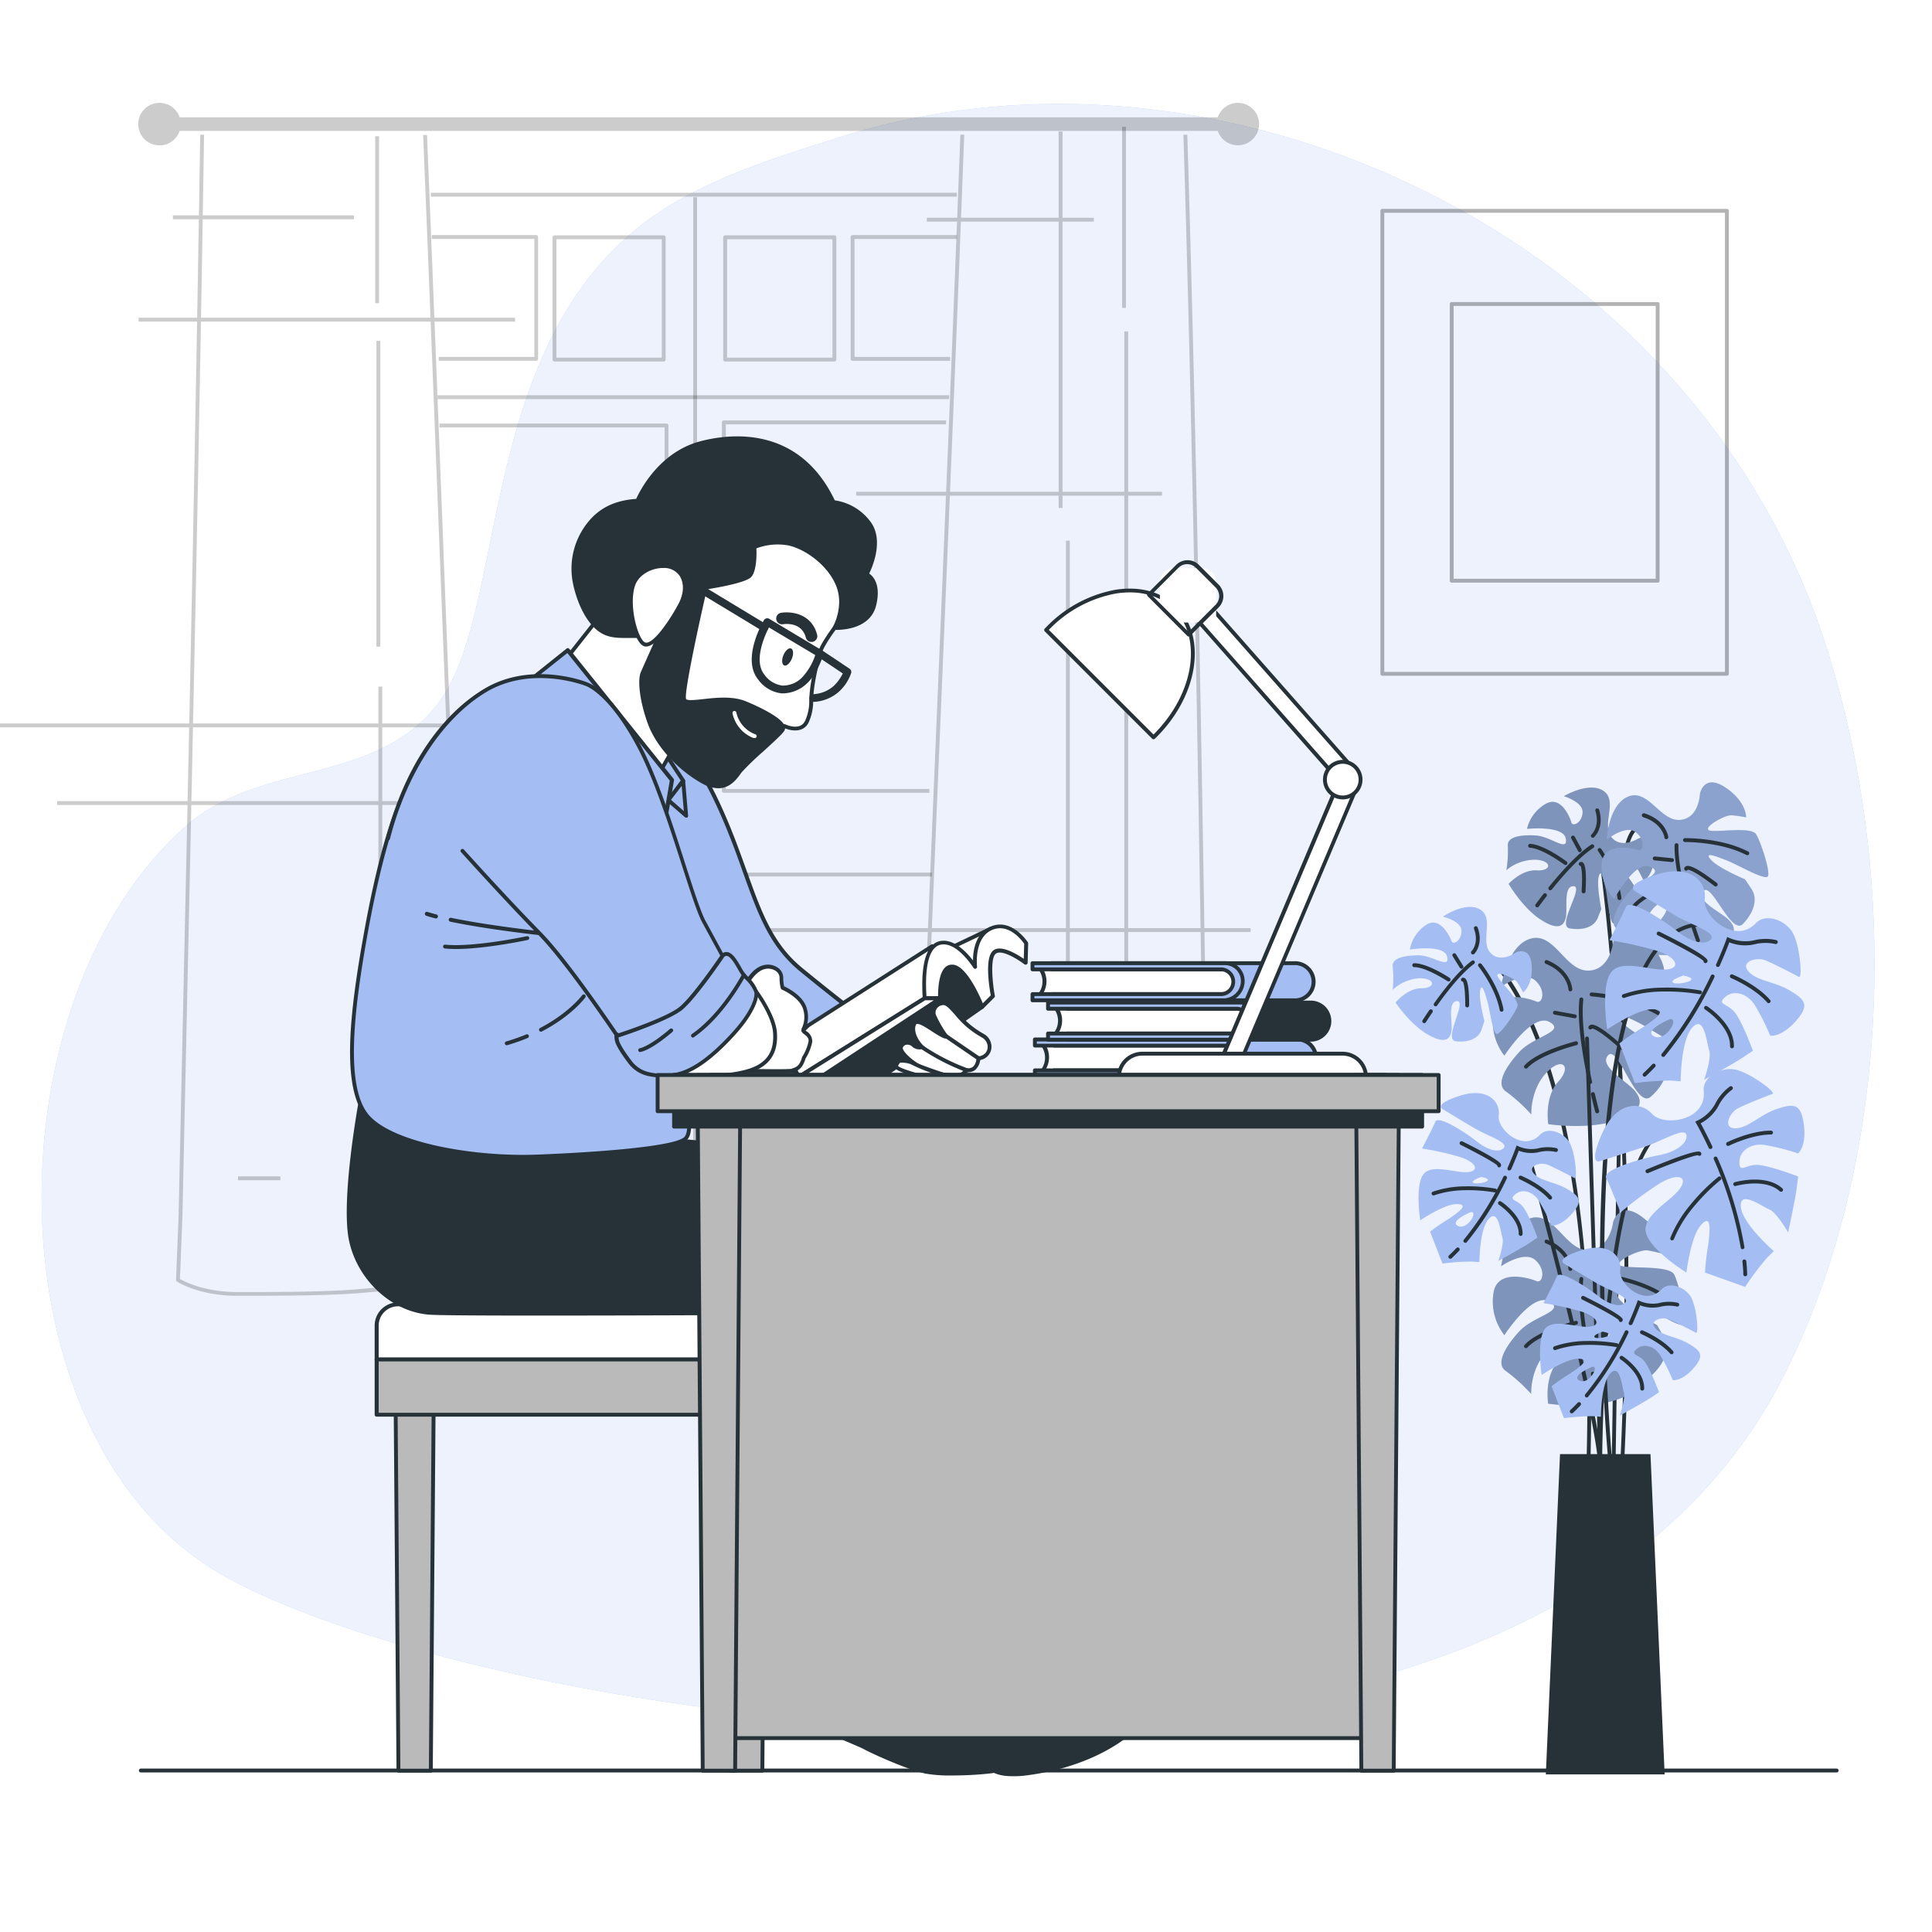 <svg class="animated" id="freepik_stories-man-reading" xmlns="http://www.w3.org/2000/svg" viewBox="0 0 500 500" version="1.1" xmlns:xlink="http://www.w3.org/1999/xlink" xmlns:svgjs="http://svgjs.com/svgjs"><style>svg#freepik_stories-man-reading:not(.animated) .animable {opacity: 0;}svg#freepik_stories-man-reading.animated #freepik--background-simple--inject-2 {animation: 1s 1 forwards cubic-bezier(.36,-0.01,.5,1.38) fadeIn;animation-delay: 0s;}svg#freepik_stories-man-reading.animated #freepik--Floor--inject-2 {animation: 1s 1 forwards cubic-bezier(.36,-0.01,.5,1.38) slideUp;animation-delay: 0s;}svg#freepik_stories-man-reading.animated #freepik--Picture--inject-2 {animation: 1s 1 forwards cubic-bezier(.36,-0.01,.5,1.38) fadeIn;animation-delay: 0s;}svg#freepik_stories-man-reading.animated #freepik--Window--inject-2 {animation: 1s 1 forwards cubic-bezier(.36,-0.01,.5,1.38) zoomOut;animation-delay: 0s;}svg#freepik_stories-man-reading.animated #freepik--Plant--inject-2 {animation: 1s 1 forwards cubic-bezier(.36,-0.01,.5,1.38) fadeIn;animation-delay: 0s;}svg#freepik_stories-man-reading.animated #freepik--Character--inject-2 {animation: 1s 1 forwards cubic-bezier(.36,-0.01,.5,1.38) slideRight;animation-delay: 0s;}svg#freepik_stories-man-reading.animated #freepik--Table--inject-2 {animation: 1s 1 forwards cubic-bezier(.36,-0.01,.5,1.38) slideUp;animation-delay: 0s;}            @keyframes fadeIn {                0% {                    opacity: 0;                }                100% {                    opacity: 1;                }            }                    @keyframes slideUp {                0% {                    opacity: 0;                    transform: translateY(30px);                }                100% {                    opacity: 1;                    transform: inherit;                }            }                    @keyframes zoomOut {                0% {                    opacity: 0;                    transform: scale(1.5);                }                100% {                    opacity: 1;                    transform: scale(1);                }            }                    @keyframes slideRight {                0% {                    opacity: 0;                    transform: translateX(30px);                }                100% {                    opacity: 1;                    transform: translateX(0);                }            }        </style><g id="freepik--background-simple--inject-2" class="animable" style="transform-origin: 247.944px 236.817px;"><path d="M462,355.38c27.74-55.46,29.61-129.35,10.46-188.6C456,115.78,419.28,76.87,376.9,53.7,327.73,26.83,269.12,18.83,216.35,35.79c-13.88,4.46-27.39,8.55-40.48,15.88-53.65,30.05-43.3,104.1-62.12,129.85-15.83,21.67-46.12,15.28-65.21,31.89C-3,258.22-3.11,371.49,56.34,406.89,119.4,444.46,393.29,492.75,462,355.38Z" style="fill: #A4BEF3; transform-origin: 247.944px 236.817px;" id="elx4upa72lffe" class="animable"></path><g id="el4xzpupdiajm"><path d="M462,355.38c27.74-55.46,29.61-129.35,10.46-188.6C456,115.78,419.28,76.87,376.9,53.7,327.73,26.83,269.12,18.83,216.35,35.79c-13.88,4.46-27.39,8.55-40.48,15.88-53.65,30.05-43.3,104.1-62.12,129.85-15.83,21.67-46.12,15.28-65.21,31.89C-3,258.22-3.11,371.49,56.34,406.89,119.4,444.46,393.29,492.75,462,355.38Z" style="fill: rgb(255, 255, 255); opacity: 0.8; transform-origin: 247.944px 236.817px;" class="animable" id="elu9p2b6yyq7"></path></g></g><g id="freepik--Floor--inject-2" class="animable" style="transform-origin: 255.89px 458.21px;"><path d="M475.33,458.71H36.45a.5.5,0,0,1-.5-.5.5.5,0,0,1,.5-.5H475.33a.51.51,0,0,1,.5.5A.5.5,0,0,1,475.33,458.71Z" style="fill: rgb(38, 50, 56); transform-origin: 255.89px 458.21px;" id="el8mrkuintuuy" class="animable"></path></g><g id="freepik--Picture--inject-2" class="animable" style="transform-origin: 402.335px 114.475px;"><g id="elge79sqvwck"><g style="opacity: 0.3; transform-origin: 402.335px 114.475px;" class="animable" id="elmcp7fkxjtoo"><path d="M446.92,174.88H357.75a.5.5,0,0,1-.5-.5V54.57a.5.5,0,0,1,.5-.5h89.17a.5.5,0,0,1,.5.5V174.38A.5.5,0,0,1,446.92,174.88Zm-88.67-1h88.17V55.07H358.25Z" id="elafdr3xzee3o" class="animable" style="transform-origin: 402.335px 114.475px;"></path><path d="M429,150.79h-53.3a.5.5,0,0,1-.5-.5V78.67a.5.5,0,0,1,.5-.5H429a.5.5,0,0,1,.5.5v71.62A.5.5,0,0,1,429,150.79Zm-52.8-1h52.3V79.17h-52.3Z" id="elu5jxrlr6lrl" class="animable" style="transform-origin: 402.35px 114.48px;"></path></g></g></g><g id="freepik--Window--inject-2" class="animable" style="transform-origin: 180.813px 180.985px;"><g id="ellw437pkyb7m"><path d="M320.35,26.62a5.49,5.49,0,0,0-5.19,3.74H46.49a5.5,5.5,0,1,0,0,3.52H315.16a5.49,5.49,0,1,0,5.19-7.26Z" style="opacity: 0.2; transform-origin: 180.813px 32.12px;" class="animable" id="elm3lhwvmt9x"></path></g><g id="el5crcg2jyeq5"><g style="opacity: 0.2; transform-origin: 83.625px 184.074px;" class="animable" id="el33qk5avfxua"><path d="M61.47,335.35c-10,0-15.46-3.55-15.69-3.7a.52.52,0,0,1-.22-.44l.65-16.4.92-42.05c1.71-78.07,3.47-158.8,4.68-237.9l1,0c-1.21,79.1-3,159.83-4.68,237.9l-.92,42.06L46.57,331c1.14.66,6.34,3.39,14.9,3.39,10.12,0,24,0,33-.9,8.13-.81,23-.9,25.84-.91l.39-17.7c-2.32-53.64-4.46-108.64-6.52-161.82-1.5-38.77-3.06-78.86-4.67-118.13l1,0c1.61,39.27,3.17,79.36,4.67,118.13,2.06,53.18,4.2,108.18,6.51,161.85l-.39,18.22a.5.5,0,0,1-.5.49c-.17,0-17.3,0-26.23.91C85.51,335.35,71.61,335.35,61.47,335.35Z" id="elb7urijl5vxd" class="animable" style="transform-origin: 83.625px 185.105px;"></path><g id="elvqq89jzjwd"><rect x="61.6" y="304.44" width="10.97" height="1" class="animable" style="transform-origin: 67.085px 304.94px; transform: rotate(-89.78deg);" id="elfkkk6jz32qi"></rect></g><g id="elilleljkkdnd"><rect x="-34.38" y="187.24" width="203.95" height="1" class="animable" style="transform-origin: 67.595px 187.74px; transform: rotate(-89.78deg);" id="el360aqguihwc"></rect></g><g id="elxka739o2cps"><rect x="44.74" y="55.74" width="46.88" height="1" class="animable" style="transform-origin: 68.18px 56.24px; transform: rotate(-89.78deg);" id="elibnyuitpv3"></rect></g><g id="elque563rj23"><rect x="14.8" y="207.33" width="135.8" height="1" class="animable" style="transform-origin: 82.7px 207.83px; transform: rotate(-89.1deg);" id="elykwhs9ulhci"></rect></g><g id="ele2kjicczr7"><rect x="35.87" y="82.23" width="97.44" height="1" class="animable" style="transform-origin: 84.59px 82.73px; transform: rotate(-89.16deg);" id="elcxnlanys1x"></rect></g><g id="el5fxizu4tzlm"><rect x="97.93" y="177.7" width="1" height="126.03" class="animable" style="transform-origin: 98.43px 240.715px; transform: rotate(-0.26deg);" id="el5rrlsy9bge8"></rect></g><g id="elpbpk9jrlpx"><rect x="97.42" y="88.21" width="1" height="79.15" class="animable" style="transform-origin: 97.92px 127.785px; transform: rotate(-0.26deg);" id="elq196yzrdpu"></rect></g><g id="elgu1dubzr2to"><rect x="97.1" y="35.24" width="1" height="43.23" class="animable" style="transform-origin: 97.6px 56.855px; transform: rotate(-0.26deg);" id="eloih3dxzig7c"></rect></g></g></g><g id="elt7nf8j8n7sc"><g style="opacity: 0.2; transform-origin: 274.93px 183.139px;" class="animable" id="eluyyg4fdeqf"><path d="M294.9,333.48H256.41c-7.5,0-19.23-1.77-19.35-1.78a.5.5,0,0,1-.42-.51c1.88-52.23,4.12-105.79,6.29-157.59,1.91-45.54,3.88-92.63,5.61-138.75l1,0c-1.73,46.12-3.7,93.21-5.61,138.76-2.16,51.64-4.4,105-6.28,157.12a159.92,159.92,0,0,0,18.76,1.71H294.9a108.77,108.77,0,0,0,17.31-1.76q-.61-34.8-1.17-69.83c-1.2-74.17-2.45-150.87-4.77-226l1,0c2.32,75.15,3.56,151.85,4.77,226q.57,35.22,1.18,70.25a.51.51,0,0,1-.41.5A111.72,111.72,0,0,1,294.9,333.48Z" id="el9mgpmtd4jkd" class="animable" style="transform-origin: 274.93px 184.165px;"></path><g id="elgimqsenr3mb"><rect x="291.49" y="299.46" width="1" height="10.97" class="animable" style="transform-origin: 291.99px 304.945px; transform: rotate(-0.25deg);" id="ellag8q076p5c"></rect></g><g id="elab4sl8iocbt"><rect x="290.97" y="85.77" width="1" height="203.95" class="animable" style="transform-origin: 291.47px 187.745px; transform: rotate(-0.25deg);" id="eldhz66kism0b"></rect></g><g id="elbaoon7gxla"><rect x="290.4" y="32.8" width="1" height="46.88" class="animable" style="transform-origin: 290.9px 56.24px; transform: rotate(-0.25deg);" id="el868dh716iof"></rect></g><g id="elwgn2aoaaqq"><rect x="275.87" y="139.93" width="1" height="135.8" class="animable" style="transform-origin: 276.37px 207.83px; transform: rotate(-0.87deg);" id="elxmmnbhvbuqq"></rect></g><g id="el7axf1805c4w"><rect x="273.98" y="34.02" width="1" height="97.44" class="animable" style="transform-origin: 274.48px 82.74px; transform: rotate(-0.87deg);" id="elz12ns5i9nij"></rect></g><g id="elzcbnfehje6p"><rect x="197.63" y="240.21" width="126.03" height="1" class="animable" style="transform-origin: 260.645px 240.71px; transform: rotate(-89.78deg);" id="el73g1tjrzg7"></rect></g><g id="elee33u66nrc7"><rect x="221.58" y="127.28" width="79.15" height="1" class="animable" style="transform-origin: 261.155px 127.78px; transform: rotate(-89.72deg);" id="elj58yqwp196l"></rect></g><g id="el14ipjmmc8we"><rect x="239.86" y="56.35" width="43.23" height="1" class="animable" style="transform-origin: 261.475px 56.85px; transform: rotate(-89.72deg);" id="elcxldqxn63c7"></rect></g></g></g><g id="eli95q6b5zr3a"><g style="opacity: 0.2; transform-origin: 142.01px 77.2px;" class="animable" id="el3ow2eod6mej"><path d="M138.79,93.38H113.55v-1h24.74V61.84H111.75v-1h27a.5.5,0,0,1,.5.5V92.88A.5.5,0,0,1,138.79,93.38Z" id="eln7iyqxq0qn" class="animable" style="transform-origin: 125.5px 77.11px;"></path><path d="M171.77,93.56H143.5a.51.51,0,0,1-.5-.5V61.41a.51.51,0,0,1,.5-.5h28.27a.51.51,0,0,1,.5.5V93.06A.51.51,0,0,1,171.77,93.56Zm-27.77-1h27.27V61.91H144Z" id="elgahp5qr4j0t" class="animable" style="transform-origin: 157.635px 77.235px;"></path></g></g><g id="elmkgzpf40vo"><g style="opacity: 0.2; transform-origin: 217.41px 77.2px;" class="animable" id="elu3c7nvzuin"><path d="M245.89,93.38H220.65a.5.5,0,0,1-.5-.5V61.34a.5.5,0,0,1,.5-.5h27v1H221.15V92.38h24.74Z" id="el531kcptfl2w" class="animable" style="transform-origin: 233.9px 77.11px;"></path><path d="M215.94,93.56H187.67a.51.51,0,0,1-.5-.5V61.41a.51.51,0,0,1,.5-.5h28.27a.51.51,0,0,1,.5.5V93.06A.51.51,0,0,1,215.94,93.56Zm-27.77-1h27.27V61.91H188.17Z" id="elaicllu59gcc" class="animable" style="transform-origin: 201.805px 77.235px;"></path></g></g><g id="el41ezg4xhdmk"><path d="M172.49,205.18H116.21v-1H172V110.61H113.74v-1h58.75a.5.5,0,0,1,.5.5v94.57A.5.5,0,0,1,172.49,205.18Z" style="opacity: 0.2; transform-origin: 143.365px 157.395px;" class="animable" id="el28u13vs05rm"></path></g><g id="el3qve07qyvjy"><path d="M240.51,205.18H187.33a.5.5,0,0,1-.5-.5V109.31a.5.5,0,0,1,.5-.5h57.51v1h-57v94.37h52.68Z" style="opacity: 0.2; transform-origin: 215.835px 156.995px;" class="animable" id="eljqjbh8t1yd"></path></g><g id="elijtvag8428n"><path d="M172.49,322.69h-50.3v-1H172V227.62H118.07v-1h54.42a.51.51,0,0,1,.5.5v95.07A.5.5,0,0,1,172.49,322.69Z" style="opacity: 0.2; transform-origin: 145.53px 274.655px;" class="animable" id="elovvs6e2qde"></path></g><g id="el16qp6ugo17n"><path d="M236.38,323.57h-49a.5.5,0,0,1-.5-.5V226.32a.5.5,0,0,1,.5-.5h53.8v1h-53.3v95.75h48.55Z" style="opacity: 0.2; transform-origin: 214.03px 274.695px;" class="animable" id="el2s1igyugchi"></path></g><g id="el5b75f00vtaf"><rect x="121.94" y="328.61" width="115.2" height="1" style="opacity: 0.2; transform-origin: 179.54px 329.11px;" class="animable" id="el62xzqrbs4ij"></rect></g><g id="elmwk0dzqm3l"><rect x="111.52" y="49.89" width="136.11" height="1" style="opacity: 0.2; transform-origin: 179.575px 50.39px;" class="animable" id="el26mtzgvbi17"></rect></g><g id="el3aea6cvchz"><rect x="179.4" y="51.04" width="1" height="276.77" style="opacity: 0.2; transform-origin: 179.9px 189.425px;" class="animable" id="elhyhiuxi1alo"></rect></g><g id="el0my731yy098"><rect x="113.25" y="102.29" width="132.39" height="1" style="opacity: 0.2; transform-origin: 179.445px 102.79px;" class="animable" id="elimmi9ghyvzp"></rect></g></g><g id="freepik--Plant--inject-2" class="animable" style="transform-origin: 413.697px 330.842px;"><path d="M417.6,380.94h0a.5.5,0,0,1-.5-.51c0-1.43,2.19-143.56,3-158.17.28-4.79,1.72-7.93,4.28-9.33,3.89-2.14,8.84.56,9.05.67a.5.5,0,0,1-.48.88c-.05,0-4.68-2.55-8.09-.68-2.24,1.24-3.51,4.1-3.77,8.52-.85,14.59-3,156.69-3,158.13A.49.49,0,0,1,417.6,380.94Z" style="fill: rgb(38, 50, 56); transform-origin: 425.395px 296.524px;" id="eltb6nqvm0ei8" class="animable"></path><path d="M419.78,379.64h0a.5.5,0,0,1-.47-.53c4.29-85.81-5.12-154.76-5.22-155.45a.5.5,0,0,1,.43-.56.5.5,0,0,1,.56.42c.1.69,9.52,69.73,5.22,155.64A.5.5,0,0,1,419.78,379.64Z" style="fill: rgb(38, 50, 56); transform-origin: 417.755px 301.368px;" id="elr4ci64x3eq" class="animable"></path><path d="M424,217s-4.48,2.88-7-.41,1.73-9.32-2-11.89-10.28,1.35-10.28,1.35,5,1.47,4.85,4.21-2.58,3.77-2.9,2.58-2.71-7.23-6.78-4.72a10.12,10.12,0,0,0-4.7,6.39s9.48-1,10.05,2.56-3.88-.62-7.79-.85-7.48.34-7.22,2.71a31,31,0,0,1-.37,6.25,11.65,11.65,0,0,1,7.61-2.69c4.3.26,4.14,3,.23,2.76s-7.27,3.5-7.27,3.5,3.57,6.09,8.1,9.11,6.16,1.93,6.69-.39-.69-8.28,2.05-8.12-4.54,10.33-1,10.92,6.3-.41,7.22-2.71l.92-2.3s-1.22-6-.69-8.28,1.18.07,1.8,2.85,1,9.48,2.2,9.16,5-5.2,5.92-7.11-5-7.75-5-8.92,4.64,1.06,5.36,2.28a30,30,0,0,1,1.4,2.82s2.85-1.79,2.78-7.29S424,217,424,217Z" style="fill: #A4BEF3; transform-origin: 409.021px 222.131px;" id="elhxxguzayp29" class="animable"></path><g id="elshult15hzld"><path d="M424,217s-4.48,2.88-7-.41,1.73-9.32-2-11.89-10.28,1.35-10.28,1.35,5,1.47,4.85,4.21-2.58,3.77-2.9,2.58-2.71-7.23-6.78-4.72a10.12,10.12,0,0,0-4.7,6.39s9.48-1,10.05,2.56-3.88-.62-7.79-.85-7.48.34-7.22,2.71a31,31,0,0,1-.37,6.25,11.65,11.65,0,0,1,7.61-2.69c4.3.26,4.14,3,.23,2.76s-7.27,3.5-7.27,3.5,3.57,6.09,8.1,9.11,6.16,1.93,6.69-.39-.69-8.28,2.05-8.12-4.54,10.33-1,10.92,6.3-.41,7.22-2.71l.92-2.3s-1.22-6-.69-8.28,1.18.07,1.8,2.85,1,9.48,2.2,9.16,5-5.2,5.92-7.11-5-7.75-5-8.92,4.64,1.06,5.36,2.28a30,30,0,0,1,1.4,2.82s2.85-1.79,2.78-7.29S424,217,424,217Z" style="fill: rgb(38, 50, 56); opacity: 0.3; transform-origin: 409.021px 222.131px;" class="animable" id="el3rs71y1npzf"></path></g><path d="M401.21,230.4a.51.51,0,0,1-.31-.11.5.5,0,0,1-.08-.7c3-3.69,7.31-8.59,11-11a.49.49,0,0,1,.69.15.5.5,0,0,1-.15.69c-3.54,2.29-7.79,7.1-10.73,10.74A.5.5,0,0,1,401.21,230.4Z" style="fill: rgb(38, 50, 56); transform-origin: 406.651px 224.453px;" id="elfabuegb08g9" class="animable"></path><path d="M397.82,234.8a.52.52,0,0,1-.29-.09.49.49,0,0,1-.11-.7s.75-1,2-2.62a.5.5,0,1,1,.79.61c-1.2,1.55-1.95,2.59-1.95,2.59A.49.49,0,0,1,397.82,234.8Z" style="fill: rgb(38, 50, 56); transform-origin: 398.827px 232.986px;" id="elh3gmeumpdgg" class="animable"></path><path d="M419.12,232.92a.5.5,0,0,1-.5-.44c-.78-6.12-5-12.18-5.06-12.24a.5.5,0,0,1,.82-.57c.18.25,4.42,6.31,5.23,12.69a.5.5,0,0,1-.43.56Z" style="fill: rgb(38, 50, 56); transform-origin: 416.549px 226.198px;" id="elnv8oivslxt" class="animable"></path><path d="M409.8,231.19h0a.5.5,0,0,1-.47-.53c.31-5.09-.13-6.31-.28-6.57a.52.52,0,0,1-.41-.25.5.5,0,0,1,.18-.68.71.71,0,0,1,.72,0c.33.2,1.2.74.79,7.54A.49.49,0,0,1,409.8,231.19Zm-.5-7.17Z" style="fill: rgb(38, 50, 56); transform-origin: 409.506px 227.127px;" id="elz02tbnttuj" class="animable"></path><path d="M412.22,216.82a.5.5,0,0,1-.33-.87c.09-.09,2.22-2.08,1-6.09a.5.5,0,0,1,.33-.62.51.51,0,0,1,.63.34c1.38,4.64-1.21,7-1.33,7.11A.46.46,0,0,1,412.22,216.82Z" style="fill: rgb(38, 50, 56); transform-origin: 412.99px 213.02px;" id="el1cce4vnlqzv" class="animable"></path><path d="M408.86,220.55a.53.53,0,0,1-.44-.26L406.65,217a.51.51,0,0,1,.2-.68.5.5,0,0,1,.68.2l1.77,3.25a.49.49,0,0,1-.2.67A.42.42,0,0,1,408.86,220.55Z" style="fill: rgb(38, 50, 56); transform-origin: 407.976px 218.404px;" id="eldeth33eguck" class="animable"></path><path d="M405.14,223.86a.54.54,0,0,1-.3-.1c-.06,0-5.56-4.17-8.89-4.37a.5.5,0,0,1-.47-.53.52.52,0,0,1,.53-.47c3.63.22,9.19,4.39,9.43,4.57a.5.5,0,0,1-.3.9Z" style="fill: rgb(38, 50, 56); transform-origin: 400.56px 221.125px;" id="elg33qx6e8bjf" class="animable"></path><path d="M439.94,205.42s-.18,6.45-5.22,6.77-8.14-8.08-13.29-6.06-5.65,11.22-5.65,11.22,4.89-4,7.52-2,2,5.15.6,4.66-9.08-2.21-9.35,3.57a12.23,12.23,0,0,0,3.21,9.06s5.44-10.18,9.4-8.32-3.27,3.47-6.16,7.22-4.75,7.72-2.21,9.08a37.32,37.32,0,0,1,6,4.64,14.09,14.09,0,0,1,2.5-9.46c3.18-4.13,5.81-2.11,2.92,1.65s-1.46,9.66-1.46,9.66,8.53.59,14.64-1.89,6.14-4.86,4.17-7-8.76-4.95-6.73-7.58,7.25,11.57,10.23,8.48,3.88-6.59,2.21-9.08l-1.68-2.49s-6.79-2.84-8.76-5,.87-1.13,4.08.14,10.18,5.45,10.67,4-1.79-8.57-3.09-10.77-11.19-.24-12.32-1.11,4.23-3.93,5.94-3.81,3.79.52,3.79.52.14-4.07-5.41-7.75S439.94,205.42,439.94,205.42Z" style="fill: #A4BEF3; transform-origin: 436.087px 224.823px;" id="elsizay4l02vi" class="animable"></path><g id="el2mphdbiti3j"><path d="M439.94,205.42s-.18,6.45-5.22,6.77-8.14-8.08-13.29-6.06-5.65,11.22-5.65,11.22,4.89-4,7.52-2,2,5.15.6,4.66-9.08-2.21-9.35,3.57a12.23,12.23,0,0,0,3.21,9.06s5.44-10.18,9.4-8.32-3.27,3.47-6.16,7.22-4.75,7.72-2.21,9.08a37.32,37.32,0,0,1,6,4.64,14.09,14.09,0,0,1,2.5-9.46c3.18-4.13,5.81-2.11,2.92,1.65s-1.46,9.66-1.46,9.66,8.53.59,14.64-1.89,6.14-4.86,4.17-7-8.76-4.95-6.73-7.58,7.25,11.57,10.23,8.48,3.88-6.59,2.21-9.08l-1.68-2.49s-6.79-2.84-8.76-5,.87-1.13,4.08.14,10.18,5.45,10.67,4-1.79-8.57-3.09-10.77-11.19-.24-12.32-1.11,4.23-3.93,5.94-3.81,3.79.52,3.79.52.14-4.07-5.41-7.75S439.94,205.42,439.94,205.42Z" style="fill: rgb(38, 50, 56); opacity: 0.2; transform-origin: 436.087px 224.823px;" class="animable" id="elewtvag9l6di"></path></g><path d="M437.34,237.48a.51.51,0,0,1-.48-.36c-1.65-5.5-3.6-13.15-3.48-18.41a.51.51,0,0,1,.51-.49.5.5,0,0,1,.49.51c-.12,5.13,1.8,12.67,3.44,18.1a.49.49,0,0,1-.33.62A.4.4,0,0,1,437.34,237.48Z" style="fill: rgb(38, 50, 56); transform-origin: 435.609px 227.85px;" id="elbtaze1q9c3f" class="animable"></path><path d="M439.44,243.87a.48.48,0,0,1-.47-.33s-.55-1.5-1.28-3.76a.5.5,0,0,1,.32-.63.49.49,0,0,1,.63.32c.73,2.25,1.26,3.72,1.27,3.73a.5.5,0,0,1-.3.64A.51.51,0,0,1,439.44,243.87Z" style="fill: rgb(38, 50, 56); transform-origin: 438.803px 241.496px;" id="elkv85nji8jl" class="animable"></path><path d="M452.07,221.27a.49.49,0,0,1-.23-.06c-6.68-3.41-15.66-3.29-15.75-3.29a.51.51,0,0,1-.51-.49.5.5,0,0,1,.49-.51c.38,0,9.32-.12,16.23,3.4a.5.5,0,0,1-.23,1Z" style="fill: rgb(38, 50, 56); transform-origin: 444.138px 219.126px;" id="el8m3hob75n6d" class="animable"></path><path d="M444,229.41a.49.49,0,0,1-.3-.1c-5.12-3.94-6.59-4.22-6.9-4.22h0a.52.52,0,0,1-.46.24.5.5,0,0,1-.47-.54.77.77,0,0,1,.46-.61c.64-.28,2.16-.14,8,4.34a.5.5,0,0,1-.31.89Zm-7.13-4.55Z" style="fill: rgb(38, 50, 56); transform-origin: 440.193px 226.751px;" id="el6k4w9tabsfs" class="animable"></path><path d="M431.25,217.2a.5.5,0,0,1-.49-.44c0-.15-.57-3.7-5.47-5.26a.5.5,0,1,1,.3-1c5.54,1.76,6.13,5.92,6.16,6.09a.5.5,0,0,1-.44.56Z" style="fill: rgb(38, 50, 56); transform-origin: 428.336px 213.839px;" id="el7n6vvu5s5dp" class="animable"></path><path d="M432.69,223.1h-.05l-4.45-.44a.5.5,0,0,1-.45-.55.51.51,0,0,1,.55-.45l4.45.44a.5.5,0,0,1-.05,1Z" style="fill: rgb(38, 50, 56); transform-origin: 430.476px 222.379px;" id="eljq24mo7jg9" class="animable"></path><path d="M422.76,235.21a.51.51,0,0,1-.31-.11.49.49,0,0,1-.09-.7c2.67-3.46,10.61-6.17,10.95-6.29a.5.5,0,0,1,.32.95c-.08,0-8,2.73-10.48,5.95A.47.47,0,0,1,422.76,235.21Z" style="fill: rgb(38, 50, 56); transform-origin: 428.111px 231.647px;" id="elqf8f1ozduf" class="animable"></path><path d="M411.09,378.77h0a.5.5,0,0,1-.49-.51c2.81-105.53-24.73-129.3-25-129.52a.51.51,0,0,1-.08-.71.52.52,0,0,1,.71-.07c.29.24,7.19,6,13.82,25,6.08,17.45,13,49.89,11.55,105.31A.51.51,0,0,1,411.09,378.77Z" style="fill: rgb(38, 50, 56); transform-origin: 398.603px 313.311px;" id="elwj7pk64f1vj" class="animable"></path><path d="M417.49,243.87s-.81,7.43-6.65,7.32-8.64-10.09-14.77-8.25-7.58,12.41-7.58,12.41,6-4.17,8.86-1.58,1.85,6.13.26,5.43-10.27-3.41-11.12,3.24a14.18,14.18,0,0,0,2.84,10.76S396.57,262,401,264.48s-4.1,3.7-7.8,7.76-6.21,8.45-3.4,10.27a43.65,43.65,0,0,1,6.5,5.91s-.3-6.21,3.77-10.67,6.91-1.89,3.21,2.18-2.59,11-2.59,11,9.79,1.49,17.07-.8,7.54-5,5.47-7.65-9.64-6.54-7.05-9.38,7.27,14,11,10.75,5.1-7.24,3.4-10.27l-1.7-3s-7.57-3.92-9.64-6.54,1.11-1.22,4.69.56,11.23,7.24,11.93,5.65-1.25-10.05-2.54-12.71-12.89-1.33-14.11-2.44,5.25-4.14,7.2-3.84,4.33,1,4.33,1,.55-4.69-5.5-9.46S417.49,243.87,417.49,243.87Z" style="fill: #A4BEF3; transform-origin: 411.174px 266.166px;" id="elw14bp4nt0h" class="animable"></path><g id="elfish314qw2"><path d="M417.49,243.87s-.81,7.43-6.65,7.32-8.64-10.09-14.77-8.25-7.58,12.41-7.58,12.41,6-4.17,8.86-1.58,1.85,6.13.26,5.43-10.27-3.41-11.12,3.24a14.18,14.18,0,0,0,2.84,10.76S396.57,262,401,264.48s-4.1,3.7-7.8,7.76-6.21,8.45-3.4,10.27a43.65,43.65,0,0,1,6.5,5.91s-.3-6.21,3.77-10.67,6.91-1.89,3.21,2.18-2.59,11-2.59,11,9.79,1.49,17.07-.8,7.54-5,5.47-7.65-9.64-6.54-7.05-9.38,7.27,14,11,10.75,5.1-7.24,3.4-10.27l-1.7-3s-7.57-3.92-9.64-6.54,1.11-1.22,4.69.56,11.23,7.24,11.93,5.65-1.25-10.05-2.54-12.71-12.89-1.33-14.11-2.44,5.25-4.14,7.2-3.84,4.33,1,4.33,1,.55-4.69-5.5-9.46S417.49,243.87,417.49,243.87Z" style="fill: rgb(38, 50, 56); opacity: 0.3; transform-origin: 411.174px 266.166px;" class="animable" id="ellhv9rm31p7o"></path></g><path d="M411.52,280.54a.5.5,0,0,1-.49-.4c-1.39-6.49-2.92-15.5-2.28-21.54a.5.5,0,0,1,.55-.45.51.51,0,0,1,.45.55c-.63,5.91.88,14.81,2.26,21.23a.5.5,0,0,1-.38.6Z" style="fill: rgb(38, 50, 56); transform-origin: 410.311px 269.344px;" id="el12lw54ll2uoh" class="animable"></path><path d="M413.34,288.12a.52.52,0,0,1-.49-.37s-.48-1.78-1.11-4.47a.5.5,0,1,1,1-.23c.63,2.67,1.1,4.42,1.11,4.43a.52.52,0,0,1-.35.62Z" style="fill: rgb(38, 50, 56); transform-origin: 412.796px 285.386px;" id="elnhdggvl5ng" class="animable"></path><path d="M430.05,263.22a.54.54,0,0,1-.27-.07c-7.41-4.58-17.8-5.29-17.9-5.29a.5.5,0,0,1-.47-.53.49.49,0,0,1,.53-.47c.44,0,10.74.73,18.37,5.44a.49.49,0,0,1,.16.68A.48.48,0,0,1,430.05,263.22Z" style="fill: rgb(38, 50, 56); transform-origin: 420.977px 260.039px;" id="el28qpcxb5gwy" class="animable"></path><path d="M420,271.86a.5.5,0,0,1-.34-.13c-5.73-5.21-7.34-5.54-7.66-5.54h0a.49.49,0,0,1-.5.23.5.5,0,0,1-.42-.57.81.81,0,0,1,.53-.6c.43-.15,1.74-.61,8.72,5.74a.5.5,0,0,1-.33.87ZM412,266Z" style="fill: rgb(38, 50, 56); transform-origin: 415.784px 268.52px;" id="ell0fhxyb977t" class="animable"></path><path d="M406.4,256.56a.49.49,0,0,1-.49-.47c0-.18-.31-4.38-5.86-6.66a.49.49,0,0,1-.27-.65.5.5,0,0,1,.65-.28c6.17,2.54,6.46,7.33,6.47,7.54a.49.49,0,0,1-.47.52Z" style="fill: rgb(38, 50, 56); transform-origin: 403.32px 252.512px;" id="el6mjq182pgzq" class="animable"></path><path d="M407.51,263.51h-.09l-5.1-.93a.5.5,0,0,1-.4-.58.51.51,0,0,1,.58-.4l5.1.93a.5.5,0,0,1-.09,1Z" style="fill: rgb(38, 50, 56); transform-origin: 404.984px 262.563px;" id="elnop1tnr247a" class="animable"></path><path d="M394.91,276.54a.5.5,0,0,1-.34-.13.49.49,0,0,1,0-.7c3.39-3.73,12.78-6.11,13.18-6.21a.5.5,0,0,1,.24,1c-.09,0-9.5,2.4-12.68,5.9A.5.5,0,0,1,394.91,276.54Z" style="fill: rgb(38, 50, 56); transform-origin: 401.403px 273.014px;" id="eleeuylwbcu3k" class="animable"></path><path d="M417.49,316.22s-.81,7.42-6.65,7.31-8.64-10.09-14.77-8.25-7.58,12.41-7.58,12.41,6-4.17,8.86-1.58,1.85,6.13.26,5.43-10.27-3.4-11.12,3.25a14.15,14.15,0,0,0,2.84,10.75s7.24-11.23,11.64-8.72-4.1,3.7-7.8,7.76-6.21,8.46-3.4,10.27a43.65,43.65,0,0,1,6.5,5.91s-.3-6.2,3.77-10.67,6.91-1.88,3.21,2.18-2.59,11-2.59,11,9.79,1.48,17.07-.81,7.54-5,5.47-7.64-9.64-6.55-7.05-9.39,7.27,14,11,10.76,5.1-7.24,3.4-10.27l-1.7-3s-7.57-3.92-9.64-6.55,1.11-1.22,4.69.56,11.23,7.25,11.93,5.66-1.25-10.05-2.54-12.71-12.89-1.34-14.11-2.45,5.25-4.13,7.2-3.84a43,43,0,0,1,4.33,1s.55-4.7-5.5-9.46S417.49,316.22,417.49,316.22Z" style="fill: #A4BEF3; transform-origin: 411.159px 338.502px;" id="elhz6q5eqv2l" class="animable"></path><g id="el13loieyaxew"><path d="M417.49,316.22s-.81,7.42-6.65,7.31-8.64-10.09-14.77-8.25-7.58,12.41-7.58,12.41,6-4.17,8.86-1.58,1.85,6.13.26,5.43-10.27-3.4-11.12,3.25a14.15,14.15,0,0,0,2.84,10.75s7.24-11.23,11.64-8.72-4.1,3.7-7.8,7.76-6.21,8.46-3.4,10.27a43.65,43.65,0,0,1,6.5,5.91s-.3-6.2,3.77-10.67,6.91-1.88,3.21,2.18-2.59,11-2.59,11,9.79,1.48,17.07-.81,7.54-5,5.47-7.64-9.64-6.55-7.05-9.39,7.27,14,11,10.76,5.1-7.24,3.4-10.27l-1.7-3s-7.57-3.92-9.64-6.55,1.11-1.22,4.69.56,11.23,7.25,11.93,5.66-1.25-10.05-2.54-12.71-12.89-1.34-14.11-2.45,5.25-4.13,7.2-3.84a43,43,0,0,1,4.33,1s.55-4.7-5.5-9.46S417.49,316.22,417.49,316.22Z" style="fill: rgb(38, 50, 56); opacity: 0.3; transform-origin: 411.159px 338.502px;" class="animable" id="elufbcoq2l2x"></path></g><path d="M411.52,352.88a.5.5,0,0,1-.49-.4c-1.39-6.49-2.92-15.5-2.28-21.54a.5.5,0,0,1,.55-.45.51.51,0,0,1,.45.55c-.63,5.91.88,14.81,2.26,21.24a.5.5,0,0,1-.38.59Z" style="fill: rgb(38, 50, 56); transform-origin: 410.31px 341.684px;" id="el063ymj6olwg6" class="animable"></path><path d="M413.34,360.46a.52.52,0,0,1-.49-.37s-.48-1.78-1.11-4.46a.5.5,0,1,1,1-.23c.63,2.66,1.1,4.41,1.11,4.43a.5.5,0,0,1-.35.61Z" style="fill: rgb(38, 50, 56); transform-origin: 412.797px 357.73px;" id="el34b9s8ji54t" class="animable"></path><path d="M430.05,335.56a.54.54,0,0,1-.27-.07c-7.41-4.58-17.8-5.28-17.9-5.29a.5.5,0,0,1-.47-.53.47.47,0,0,1,.53-.47c.44,0,10.74.73,18.37,5.44a.5.5,0,0,1,.16.69A.49.49,0,0,1,430.05,335.56Z" style="fill: rgb(38, 50, 56); transform-origin: 420.978px 332.378px;" id="elu6m4vxrvc9" class="animable"></path><path d="M420,344.21a.55.55,0,0,1-.34-.13c-5.73-5.22-7.34-5.55-7.66-5.55h0a.48.48,0,0,1-.5.23.5.5,0,0,1-.42-.56.79.79,0,0,1,.53-.6c.43-.16,1.74-.62,8.72,5.73a.51.51,0,0,1,0,.71A.51.51,0,0,1,420,344.21ZM412,338.35Z" style="fill: rgb(38, 50, 56); transform-origin: 415.775px 340.867px;" id="elyshgu4lufo" class="animable"></path><path d="M406.4,328.9a.49.49,0,0,1-.49-.47c0-.18-.31-4.38-5.86-6.66a.49.49,0,0,1-.27-.65.5.5,0,0,1,.65-.28c6.17,2.54,6.46,7.34,6.47,7.54a.48.48,0,0,1-.47.52Z" style="fill: rgb(38, 50, 56); transform-origin: 403.321px 324.852px;" id="elngylt52aaog" class="animable"></path><path d="M407.51,335.85h-.09l-5.1-.92a.5.5,0,0,1-.4-.59.51.51,0,0,1,.58-.4l5.1.93a.5.5,0,0,1-.09,1Z" style="fill: rgb(38, 50, 56); transform-origin: 404.983px 334.903px;" id="elw9iyz7xd8y" class="animable"></path><path d="M394.91,348.89a.55.55,0,0,1-.34-.13.5.5,0,0,1,0-.71c3.39-3.73,12.78-6.1,13.18-6.2a.48.48,0,0,1,.6.36.5.5,0,0,1-.36.61c-.09,0-9.5,2.4-12.68,5.9A.51.51,0,0,1,394.91,348.89Z" style="fill: rgb(38, 50, 56); transform-origin: 401.394px 345.361px;" id="el1way3qf41of" class="animable"></path><path d="M413.63,378.75c-1.71-18.42-18.06-78-18.22-78.59a.5.5,0,0,1,1-.26c.15.52,12.69,46.25,17,70.07l-3.19-101.19a.5.5,0,0,1,.48-.52.52.52,0,0,1,.52.49l3.47,109.94Z" style="fill: rgb(38, 50, 56); transform-origin: 405.042px 323.505px;" id="els4etpi8zrz" class="animable"></path><path d="M414.13,379.2a.5.5,0,0,1-.5-.5c0-3,.18-73.44,15.62-86.36a7.89,7.89,0,0,1,6.68-1.92.5.5,0,0,1,.41.58.51.51,0,0,1-.58.4,6.86,6.86,0,0,0-5.87,1.71C414.8,305.73,414.63,378,414.63,378.7A.5.5,0,0,1,414.13,379.2Z" style="fill: rgb(38, 50, 56); transform-origin: 424.989px 334.749px;" id="elznmod07w4v9" class="animable"></path><path d="M416.73,378.77a.5.5,0,0,1-.49-.46c-.41-4.45-9.61-109.27,13.24-134.28,3.21-3.52,7-5.3,11.14-5.3a.5.5,0,0,1,0,1c-3.89,0-7.39,1.67-10.4,5-22.56,24.68-13.09,132.43-13,133.51a.5.5,0,0,1-.45.55Z" style="fill: rgb(38, 50, 56); transform-origin: 427.594px 308.76px;" id="elkt0t773v27h" class="animable"></path><path d="M427.57,288.28c-3-3.34-9.27-3.34-13,5.19s-.37,7-.37,7,7-2.22,11.5-3.71,10.38-5.19,10.75-3-3,4.45-7.05,5.19-14.83,3.71-13.71,5.93,3.7,8.9,3.7,8.9a94.65,94.65,0,0,1,10-7.42c4.82-3,7.79-1.85,5.19,1.49s-10,7-8.52,11.49,10.38,10,10.38,10,1.11-9.27,3.71-12.23,2.59.37,1.85,5.56a60.5,60.5,0,0,0-.74,6.67l10.38,3.71a75.09,75.09,0,0,1,5.56-7.42l1.86-1.85s-8.16-7.05-8.53-11.49,5.56,0,7.41.74,4.82,5.93,4.82,5.93,1.86-8.53,2.23-11.49l.37-3s-7.79-3-10.75-3-4.45,2.23-4.45-.74,3-4.82,6.3-4.45a57.47,57.47,0,0,1,8.9,2.23s2.22-1.86,1.48-7.42-2.59-5.56-7-4.08S452.41,292,449.07,292s-1.48-4.08.75-5.19,7.78-3.33,8.89-3.71-5.93-5.56-9.64-6.3-8.5,1.87-8.15,5.56C441.66,290.13,430.54,291.61,427.57,288.28Z" style="fill: #A4BEF3; transform-origin: 439.901px 304.862px;" id="elskjxsn0bk2e" class="animable"></path><path d="M451.67,330.3a.5.5,0,0,1-.5-.48c0-1.07-.12-2.19-.23-3.32a.5.5,0,0,1,.45-.55.53.53,0,0,1,.55.45c.11,1.15.19,2.29.23,3.38a.5.5,0,0,1-.48.52Z" style="fill: rgb(38, 50, 56); transform-origin: 451.554px 328.125px;" id="elm8n5vmrjisf" class="animable"></path><path d="M451,323.31a.51.51,0,0,1-.5-.42A98.39,98.39,0,0,0,443.53,300a.5.5,0,0,1,.92-.39,99.47,99.47,0,0,1,7,23.09.49.49,0,0,1-.41.57Z" style="fill: rgb(38, 50, 56); transform-origin: 447.477px 311.316px;" id="el5udma0v89po" class="animable"></path><path d="M442.65,297.36a.51.51,0,0,1-.45-.29c-1.8-3.88-3.19-6.3-3.2-6.32l-.27-.48.5-.23a10.55,10.55,0,0,0,4.58-4.21,12.74,12.74,0,0,1,3.87-4.64.5.5,0,1,1,.56.83,11.88,11.88,0,0,0-3.54,4.25,11,11,0,0,1-4.57,4.44c.48.89,1.61,3,3,5.94a.5.5,0,0,1-.24.66A.54.54,0,0,1,442.65,297.36Z" style="fill: rgb(38, 50, 56); transform-origin: 443.595px 289.232px;" id="el748u5gh8lyc" class="animable"></path><path d="M426.46,303.61a.5.5,0,0,1-.19-1c8.37-3.49,13-5,13.76-4.5a.62.62,0,0,1,.28.52.51.51,0,0,1-.5.5.51.51,0,0,1-.36-.15c-1.18,0-7.32,2.27-12.8,4.56A.65.65,0,0,1,426.46,303.61Zm12.85-4.95Z" style="fill: rgb(38, 50, 56); transform-origin: 433.084px 300.818px;" id="ela1gv8ofn5s9" class="animable"></path><path d="M447.22,296.56a.5.5,0,0,1-.22-.95c.24-.12,6.1-3,11.34-3a.5.5,0,0,1,.5.5.5.5,0,0,1-.5.5c-5,0-10.84,2.88-10.9,2.91A.54.54,0,0,1,447.22,296.56Z" style="fill: rgb(38, 50, 56); transform-origin: 452.779px 294.585px;" id="ellpb38wo2b1c" class="animable"></path><path d="M432.76,321a.51.51,0,0,1-.17,0,.5.5,0,0,1-.3-.64,32.26,32.26,0,0,1,5.28-8.68,50.37,50.37,0,0,1,7.12-7.11.49.49,0,0,1,.7.08.5.5,0,0,1-.09.7,51.58,51.58,0,0,0-7,7,31.81,31.81,0,0,0-5.11,8.37A.49.49,0,0,1,432.76,321Z" style="fill: rgb(38, 50, 56); transform-origin: 438.877px 312.733px;" id="el4hlayed1lx4" class="animable"></path><path d="M460.94,308.43a.55.55,0,0,1-.34-.13c-3.83-3.49-11.31-1.4-11.39-1.38a.49.49,0,0,1-.62-.34.51.51,0,0,1,.35-.62c.33-.09,8.1-2.25,12.34,1.6a.5.5,0,0,1-.34.87Z" style="fill: rgb(38, 50, 56); transform-origin: 455.008px 306.853px;" id="el5gxzltyx6nn" class="animable"></path><path d="M463.18,256.34c-4-2.38-8.5-2.43-10.69-4.95s2.11-3.8,4.41-2.85,7.62,3.69,8.63,4.29.31-8.12-1.56-11.41-7-5.2-9.55-2.51c-5.39,5.66-13.8-1.77-13.23-6.19s-3.55-9.19-12.42-6.4-5.57,4.34-5.57,4.34,6.3,3.86,10.34,6.25,10.72,4.43,9.29,6.17-5.31.68-8.54-1.92-12.52-8.76-13.48-6.47-4.28,8.64-4.28,8.64a93.67,93.67,0,0,1,12.16,2.7c5.4,1.69,6.5,4.66,2.28,4.89S419.09,248,416.7,252s-.75,14.41-.75,14.41,7.73-5.24,11.67-5.23,1.42,2.21-3,5.05a60.88,60.88,0,0,0-5.52,3.81l4,10.28a74.38,74.38,0,0,1,9.25-.67l2.61.19s0-10.78,3.09-14,3.65,4.2,4.3,6.09-1.32,7.53-1.32,7.53,7.66-4.19,10.14-5.86l2.49-1.66s-2.87-7.83-4.81-10.07-4.6-1.9-2.36-3.84,5.58-.92,7.49,1.84a57.23,57.23,0,0,1,4.15,8.18s2.86.46,6.58-3.74S467.22,258.73,463.18,256.34Zm-35.09,11.87c-3-1.48,4.08-4.45,4.08-4.45C434.76,263.39,431.06,269.7,428.09,268.21Zm5-13.84c-1.26-.63,2.53-1.9,2.53-1.9C441.09,253.53,434.35,255,433.08,254.37Z" style="fill: #A4BEF3; transform-origin: 441.173px 252.905px;" id="elkuelf9sy8m" class="animable"></path><path d="M425.63,278.64a.52.52,0,0,1-.36-.16.5.5,0,0,1,0-.71c.79-.74,1.58-1.53,2.36-2.35a.49.49,0,0,1,.7,0,.5.5,0,0,1,0,.71c-.78.83-1.59,1.64-2.39,2.39A.52.52,0,0,1,425.63,278.64Z" style="fill: rgb(38, 50, 56); transform-origin: 426.8px 276.956px;" id="elar5vq5q14ff" class="animable"></path><path d="M430.45,273.52a.48.48,0,0,1-.32-.11.51.51,0,0,1-.06-.71,99.2,99.2,0,0,0,12.71-20.22.5.5,0,0,1,.66-.24.5.5,0,0,1,.24.67,99.64,99.64,0,0,1-12.84,20.44A.52.52,0,0,1,430.45,273.52Z" style="fill: rgb(38, 50, 56); transform-origin: 436.842px 262.857px;" id="elbxxj5i5uw0s" class="animable"></path><path d="M444.6,250.23a.45.45,0,0,1-.2,0,.5.5,0,0,1-.26-.66c1.75-3.91,2.67-6.53,2.68-6.56l.18-.52.5.23a10.58,10.58,0,0,0,6.19.69,12.67,12.67,0,0,1,6-.11.5.5,0,1,1-.26,1,11.94,11.94,0,0,0-5.54.12,11,11,0,0,1-6.35-.55c-.35,1-1.2,3.19-2.52,6.15A.52.52,0,0,1,444.6,250.23Z" style="fill: rgb(38, 50, 56); transform-origin: 452.087px 246.366px;" id="el5w3tohpxrdg" class="animable"></path><path d="M441.37,249.26a.5.5,0,0,1-.37-.17.48.48,0,0,1-.12-.37c-.78-.89-6.52-4-11.84-6.67a.49.49,0,0,1-.22-.67.5.5,0,0,1,.67-.23c8.12,4,12.3,6.54,12.42,7.44a.63.63,0,0,1-.21.55A.5.5,0,0,1,441.37,249.26Zm-.43-.46h0Zm.11-.42Z" style="fill: rgb(38, 50, 56); transform-origin: 435.339px 245.179px;" id="els2uy5byfy59" class="animable"></path><path d="M457.73,259.61a.48.48,0,0,1-.38-.17c-3.29-3.78-9.29-6.29-9.35-6.32a.51.51,0,0,1-.27-.65.5.5,0,0,1,.66-.27c.25.1,6.27,2.62,9.71,6.59a.48.48,0,0,1-.05.7A.49.49,0,0,1,457.73,259.61Z" style="fill: rgb(38, 50, 56); transform-origin: 452.962px 255.885px;" id="elc8mg7sysdw4" class="animable"></path><path d="M420.24,258.28a.51.51,0,0,1-.47-.32.49.49,0,0,1,.29-.64,32,32,0,0,1,10-1.71,51.34,51.34,0,0,1,10,.71.51.51,0,0,1,.4.59.5.5,0,0,1-.59.39,52.55,52.55,0,0,0-9.83-.69,31.36,31.36,0,0,0-9.67,1.64Z" style="fill: rgb(38, 50, 56); transform-origin: 430.102px 256.936px;" id="eluyq9owopslh" class="animable"></path><path d="M448.23,271.3h0a.5.5,0,0,1-.49-.52c.12-5.17-6.37-9.45-6.43-9.5a.5.5,0,1,1,.54-.83c.29.18,7,4.63,6.89,10.36A.51.51,0,0,1,448.23,271.3Z" style="fill: rgb(38, 50, 56); transform-origin: 444.881px 265.813px;" id="els9b5a77jzr8" class="animable"></path><path d="M405.57,307.72c-3.25-1.92-6.85-2-8.61-4s1.7-3.05,3.55-2.29,6.13,3,6.95,3.45.25-6.54-1.26-9.18-5.62-4.19-7.68-2c-4.34,4.55-11.11-1.42-10.65-5s-2.86-7.39-10-5.14-4.48,3.49-4.48,3.49,5.07,3.1,8.32,5,8.63,3.57,7.48,5-4.27.54-6.87-1.55-10.08-7.05-10.85-5.2-3.45,6.94-3.45,6.94a75.8,75.8,0,0,1,9.79,2.18c4.34,1.36,5.23,3.75,1.84,3.93s-9.57-2.37-11.49.88-.6,11.59-.6,11.59,6.22-4.21,9.39-4.2,1.14,1.77-2.4,4.06a48.92,48.92,0,0,0-4.45,3.07l3.22,8.27a59.39,59.39,0,0,1,7.44-.53l2.11.14s0-8.67,2.48-11.24,2.94,3.38,3.47,4.89-1.07,6.06-1.07,6.06,6.16-3.37,8.16-4.71l2-1.34s-2.31-6.29-3.87-8.1-3.7-1.53-1.9-3.09,4.5-.74,6,1.48a46.25,46.25,0,0,1,3.34,6.58s2.3.38,5.29-3S408.81,309.64,405.57,307.72Zm-28.24,9.55c-2.39-1.19,3.28-3.58,3.28-3.58C382.7,313.39,379.72,318.46,377.33,317.27Zm4-11.14c-1-.51,2-1.53,2-1.53C387.79,305.45,382.37,306.64,381.35,306.13Z" style="fill: #A4BEF3; transform-origin: 387.846px 304.953px;" id="elxh4jrhbfar" class="animable"></path><path d="M375.35,325.76a.5.5,0,0,1-.34-.87c.62-.58,1.26-1.22,1.89-1.89a.5.5,0,0,1,.73.69c-.65.68-1.3,1.33-1.94,1.93A.49.49,0,0,1,375.35,325.76Z" style="fill: rgb(38, 50, 56); transform-origin: 376.306px 324.302px;" id="el2ys84o9fkyy" class="animable"></path><path d="M379.23,321.64a.5.5,0,0,1-.38-.82,79.35,79.35,0,0,0,10.21-16.26.5.5,0,0,1,.67-.23.51.51,0,0,1,.23.67,79.64,79.64,0,0,1-10.35,16.46A.49.49,0,0,1,379.23,321.64Z" style="fill: rgb(38, 50, 56); transform-origin: 384.371px 312.959px;" id="eltxoxj4j2v4" class="animable"></path><path d="M390.61,302.9a.53.53,0,0,1-.2,0,.5.5,0,0,1-.25-.66c1.4-3.14,2.14-5.25,2.15-5.27l.18-.52.5.23a8.31,8.31,0,0,0,4.91.55,10.59,10.59,0,0,1,4.92-.09.52.52,0,0,1,.35.62.51.51,0,0,1-.62.35,9.4,9.4,0,0,0-4.4.09,9,9,0,0,1-5.08-.4c-.3.81-1,2.56-2,4.85A.5.5,0,0,1,390.61,302.9Z" style="fill: rgb(38, 50, 56); transform-origin: 396.651px 299.68px;" id="el1076o3ep1b1" class="animable"></path><path d="M388,302.12a.51.51,0,0,1-.5-.5c-.71-.74-5.27-3.23-9.47-5.32a.5.5,0,0,1-.23-.67.51.51,0,0,1,.68-.23c9.9,4.92,10,5.79,10,6.07a.65.65,0,0,1-.2.52A.45.45,0,0,1,388,302.12Zm-.43-.42h0Z" style="fill: rgb(38, 50, 56); transform-origin: 383.115px 298.734px;" id="eluwgpiz1ohm" class="animable"></path><path d="M401.18,310.45a.52.52,0,0,1-.38-.17c-2.63-3-7.44-5-7.48-5.07a.49.49,0,0,1-.27-.65.49.49,0,0,1,.65-.27c.2.09,5.07,2.12,7.86,5.33a.52.52,0,0,1-.05.71A.54.54,0,0,1,401.18,310.45Z" style="fill: rgb(38, 50, 56); transform-origin: 397.343px 307.35px;" id="elu18ha2lfiu" class="animable"></path><path d="M371,309.38a.52.52,0,0,1-.47-.33.5.5,0,0,1,.29-.64,26.1,26.1,0,0,1,8.09-1.38,42.26,42.26,0,0,1,8.1.58.5.5,0,0,1,.4.58.51.51,0,0,1-.59.4,40.64,40.64,0,0,0-7.89-.56,25.5,25.5,0,0,0-7.75,1.31A.39.39,0,0,1,371,309.38Z" style="fill: rgb(38, 50, 56); transform-origin: 378.958px 308.199px;" id="elccxnuebd20i" class="animable"></path><path d="M393.53,319.85h0a.52.52,0,0,1-.49-.51c.1-4.1-5.07-7.53-5.13-7.56a.51.51,0,0,1-.14-.7.5.5,0,0,1,.69-.14c.23.15,5.69,3.76,5.58,8.42A.49.49,0,0,1,393.53,319.85Z" style="fill: rgb(38, 50, 56); transform-origin: 390.864px 315.354px;" id="el44kyplxncnx" class="animable"></path><path d="M437,347.74c-3.25-1.92-6.84-2-8.6-4s1.7-3.05,3.55-2.28,6.13,3,6.94,3.45.25-6.54-1.25-9.19-5.63-4.18-7.68-2c-4.34,4.56-11.11-1.42-10.65-5s-2.86-7.39-10-5.15-4.48,3.49-4.48,3.49,5.07,3.11,8.32,5,8.63,3.57,7.47,5-4.26.55-6.87-1.54-10.07-7.06-10.84-5.21-3.45,6.95-3.45,6.95a76.82,76.82,0,0,1,9.79,2.17c4.34,1.36,5.23,3.75,1.83,3.94s-9.56-2.37-11.48.88-.61,11.59-.61,11.59,6.22-4.22,9.4-4.2,1.14,1.77-2.41,4.06a49.26,49.26,0,0,0-4.44,3.07l3.22,8.26a59.39,59.39,0,0,1,7.44-.53l2.11.15s0-8.67,2.48-11.25,2.94,3.38,3.46,4.9-1.06,6.06-1.06,6.06,6.16-3.37,8.16-4.71l2-1.34s-2.31-6.3-3.87-8.1-3.7-1.53-1.9-3.1,4.49-.74,6,1.49a46.85,46.85,0,0,1,3.34,6.58s2.3.37,5.29-3S440.24,349.67,437,347.74Zm-28.23,9.56c-2.39-1.2,3.28-3.58,3.28-3.58C414.13,353.42,411.14,358.49,408.76,357.3Zm4-11.14c-1-.51,2-1.53,2-1.53C419.22,345.48,413.79,346.66,412.78,346.16Z" style="fill: #A4BEF3; transform-origin: 419.282px 344.965px;" id="elp3pvzhmw89n" class="animable"></path><path d="M406.78,365.78a.5.5,0,0,1-.37-.16.49.49,0,0,1,0-.7c.63-.59,1.26-1.23,1.89-1.89a.5.5,0,0,1,.73.69c-.64.67-1.29,1.32-1.94,1.93A.5.5,0,0,1,406.78,365.78Z" style="fill: rgb(38, 50, 56); transform-origin: 407.715px 364.326px;" id="elsx260vdhdx" class="animable"></path><path d="M410.66,361.67a.47.47,0,0,1-.32-.12.51.51,0,0,1-.07-.71,79.14,79.14,0,0,0,10.22-16.25.5.5,0,1,1,.9.43A80.28,80.28,0,0,1,411,361.49.49.49,0,0,1,410.66,361.67Z" style="fill: rgb(38, 50, 56); transform-origin: 415.807px 352.971px;" id="eldpf39o038o" class="animable"></path><path d="M422,342.92a.45.45,0,0,1-.2,0,.49.49,0,0,1-.25-.66c1.4-3.14,2.14-5.25,2.14-5.27l.19-.52.5.23a8.38,8.38,0,0,0,4.91.55,10.29,10.29,0,0,1,4.92-.09.5.5,0,0,1,.35.61.5.5,0,0,1-.62.35,9.65,9.65,0,0,0-4.4.1,9,9,0,0,1-5.08-.41c-.3.81-1,2.57-2,4.86A.52.52,0,0,1,422,342.92Z" style="fill: rgb(38, 50, 56); transform-origin: 428.04px 339.701px;" id="elohisy5az4q" class="animable"></path><path d="M419.45,342.14a.52.52,0,0,1-.38-.17.49.49,0,0,1-.12-.32c-.71-.74-5.27-3.24-9.47-5.32a.5.5,0,1,1,.44-.9c9.91,4.92,10,5.78,10.05,6.07a.68.68,0,0,1-.2.52A.49.49,0,0,1,419.45,342.14Zm-.44-.41h0Zm.11-.47Z" style="fill: rgb(38, 50, 56); transform-origin: 414.584px 338.759px;" id="elwj7ftf8eo9g" class="animable"></path><path d="M432.61,350.47a.48.48,0,0,1-.38-.17c-2.63-3-7.44-5-7.49-5.06a.51.51,0,0,1-.27-.65.5.5,0,0,1,.66-.27c.2.08,5.07,2.12,7.85,5.33a.49.49,0,0,1-.37.82Z" style="fill: rgb(38, 50, 56); transform-origin: 428.772px 347.375px;" id="elxg5jh32iprr" class="animable"></path><path d="M402.44,349.4a.5.5,0,0,1-.47-.32.5.5,0,0,1,.29-.65,25.93,25.93,0,0,1,8.09-1.37,41.83,41.83,0,0,1,8.1.57.49.49,0,0,1,.39.59.48.48,0,0,1-.58.39,42.42,42.42,0,0,0-7.89-.55,25.7,25.7,0,0,0-7.76,1.31A.47.47,0,0,1,402.44,349.4Z" style="fill: rgb(38, 50, 56); transform-origin: 410.394px 348.222px;" id="elzo4gu0j4kkq" class="animable"></path><path d="M425,359.88h0a.51.51,0,0,1-.49-.52c.1-4.1-5.08-7.53-5.13-7.56a.5.5,0,0,1-.15-.69.51.51,0,0,1,.7-.15c.23.15,5.69,3.77,5.58,8.43A.5.5,0,0,1,425,359.88Z" style="fill: rgb(38, 50, 56); transform-origin: 422.331px 355.38px;" id="eltv4cormdesf" class="animable"></path><path d="M392.32,246.49s-4.08,3-6.67,0,1.11-8.89-2.6-11.12-9.64,1.86-9.64,1.86,4.82,1.11,4.82,3.7-2.22,3.71-2.6,2.6-3-6.68-6.67-4.08a9.55,9.55,0,0,0-4.08,6.3s8.9-1.48,9.64,1.86-3.71-.37-7.41-.37-7.05.74-6.68,3a29.24,29.24,0,0,1,0,5.93,11,11,0,0,1,7.05-3c4.08,0,4.08,2.59.37,2.59s-6.68,3.71-6.68,3.71,3.71,5.56,8.16,8.16,5.93,1.48,6.3-.74-1.11-7.79,1.49-7.79-3.71,10-.37,10.38,5.93-.74,6.67-3l.74-2.23s-1.48-5.56-1.11-7.79,1.11,0,1.85,2.6,1.49,8.9,2.6,8.53,4.45-5.19,5.19-7.05-5.19-7-5.19-8.15,4.45.74,5.19,1.85a28.23,28.23,0,0,1,1.48,2.6s2.6-1.86,2.23-7S392.32,246.49,392.32,246.49Z" style="fill: #A4BEF3; transform-origin: 378.419px 252.129px;" id="elf4ewu5kulci" class="animable"></path><path d="M371.55,260.44a.52.52,0,0,1-.29-.09.5.5,0,0,1-.12-.7c2.62-3.65,6.44-8.53,9.76-11a.5.5,0,0,1,.7.1.51.51,0,0,1-.11.7c-3.22,2.36-7,7.15-9.53,10.74A.51.51,0,0,1,371.55,260.44Z" style="fill: rgb(38, 50, 56); transform-origin: 376.37px 254.495px;" id="eltfyn9hnroc9" class="animable"></path><path d="M368.59,264.79a.47.47,0,0,1-.27-.08.5.5,0,0,1-.15-.69s.65-1,1.72-2.59a.52.52,0,0,1,.7-.13.51.51,0,0,1,.13.7c-1.06,1.53-1.71,2.55-1.71,2.56A.48.48,0,0,1,368.59,264.79Z" style="fill: rgb(38, 50, 56); transform-origin: 369.448px 263.004px;" id="el8sajmyrg8l8" class="animable"></path><path d="M388.61,261.83a.51.51,0,0,1-.49-.41c-1.08-5.75-5.42-11.22-5.46-11.28a.5.5,0,1,1,.78-.62c.19.23,4.54,5.73,5.66,11.71a.51.51,0,0,1-.4.59Z" style="fill: rgb(38, 50, 56); transform-origin: 385.816px 255.563px;" id="elbumqysf7pu9" class="animable"></path><path d="M379.71,260.71a.5.5,0,0,1-.5-.5c0-4.76-.46-5.91-.62-6.17a.53.53,0,0,1-.41-.22.51.51,0,0,1,.14-.7.7.7,0,0,1,.71,0c.55.29,1.18,1.37,1.18,7.1A.5.5,0,0,1,379.71,260.71Zm-.83-6.75Z" style="fill: rgb(38, 50, 56); transform-origin: 379.154px 256.867px;" id="elyv1vgv8djc" class="animable"></path><path d="M381.2,247a.5.5,0,0,1-.36-.14.51.51,0,0,1,0-.71c.09-.09,2-2.08.63-5.78a.5.5,0,0,1,.3-.64.5.5,0,0,1,.64.3c1.57,4.33-.76,6.73-.86,6.83A.49.49,0,0,1,381.2,247Z" style="fill: rgb(38, 50, 56); transform-origin: 381.824px 243.35px;" id="elj1zi5jc5y8c" class="animable"></path><path d="M378.23,250.7a.48.48,0,0,1-.42-.23l-1.86-3a.5.5,0,0,1,.85-.53l1.85,3a.5.5,0,0,1-.15.69A.54.54,0,0,1,378.23,250.7Z" style="fill: rgb(38, 50, 56); transform-origin: 377.303px 248.704px;" id="elxc7bp03g8zr" class="animable"></path><path d="M374.89,254a.53.53,0,0,1-.27-.08c-.06,0-5.48-3.63-8.62-3.63a.5.5,0,0,1,0-1c3.44,0,8.94,3.64,9.17,3.79a.51.51,0,0,1,.14.7A.52.52,0,0,1,374.89,254Z" style="fill: rgb(38, 50, 56); transform-origin: 370.446px 251.645px;" id="elx8ejx8o5ds9" class="animable"></path><polygon points="429.76 458.21 401.1 458.21 404.68 377.32 426.18 377.32 429.76 458.21" style="fill: rgb(38, 50, 56); transform-origin: 415.43px 417.765px;" id="el0r42mvas0eue" class="animable"></polygon><path d="M430.81,459.21H400.06l3.67-82.89h23.41Zm-28.66-2h26.57l-3.5-78.89H405.64Z" style="fill: rgb(38, 50, 56); transform-origin: 415.435px 417.765px;" id="el1toa6emo5tr" class="animable"></path></g><g id="freepik--Character--inject-2" class="animable" style="transform-origin: 196.747px 286.307px;"><polygon points="102.33 357.55 103.12 458.25 111.49 458.25 112.28 357.55 102.33 357.55" style="fill: rgb(186, 186, 186); transform-origin: 107.305px 407.9px;" id="elldeizdl3cs" class="animable"></polygon><path d="M111.49,458.75h-8.37a.5.5,0,0,1-.5-.5l-.78-100.69a.47.47,0,0,1,.14-.36.48.48,0,0,1,.36-.15h9.94a.47.47,0,0,1,.35.15.51.51,0,0,1,.15.36L112,458.25A.5.5,0,0,1,111.49,458.75Zm-7.88-1H111l.77-99.7h-8.93Z" style="fill: rgb(38, 50, 56); transform-origin: 107.31px 407.9px;" id="elicxcij3wmqc" class="animable"></path><polygon points="188.14 357.55 188.92 458.25 197.3 458.25 198.08 357.55 188.14 357.55" style="fill: rgb(186, 186, 186); transform-origin: 193.11px 407.9px;" id="elftkqg0qbttd" class="animable"></polygon><path d="M197.3,458.75h-8.38a.5.5,0,0,1-.5-.5l-.78-100.69a.5.5,0,0,1,.5-.51h9.94a.47.47,0,0,1,.35.15.48.48,0,0,1,.15.36l-.78,100.69A.5.5,0,0,1,197.3,458.75Zm-7.88-1h7.38l.78-99.7h-8.94Z" style="fill: rgb(38, 50, 56); transform-origin: 193.11px 407.9px;" id="elbpj2vzcxdzr" class="animable"></path><path d="M103,337.56h95.63a5.51,5.51,0,0,1,5.51,5.51v8.77a0,0,0,0,1,0,0H97.46a0,0,0,0,1,0,0v-8.77A5.51,5.51,0,0,1,103,337.56Z" style="fill: rgb(255, 255, 255); transform-origin: 150.8px 344.7px;" id="elh2slj74hoen" class="animable"></path><path d="M204.1,352.34H97.46a.5.5,0,0,1-.5-.5v-8.77a6,6,0,0,1,6-6h95.62a6,6,0,0,1,6,6v8.77A.5.5,0,0,1,204.1,352.34ZM98,351.34H203.6v-8.27a5,5,0,0,0-5-5H103a5,5,0,0,0-5,5Z" style="fill: rgb(38, 50, 56); transform-origin: 150.77px 344.705px;" id="elo61f29ecn7i" class="animable"></path><rect x="97.46" y="351.84" width="106.64" height="14.28" style="fill: rgb(186, 186, 186); transform-origin: 150.78px 358.98px;" id="elh2g2hkhsxr" class="animable"></rect><path d="M204.1,366.62H97.46a.5.5,0,0,1-.5-.5V351.84a.5.5,0,0,1,.5-.5H204.1a.5.5,0,0,1,.5.5v14.28A.5.5,0,0,1,204.1,366.62ZM98,365.62H203.6V352.34H98Z" style="fill: rgb(38, 50, 56); transform-origin: 150.78px 358.98px;" id="el63wvncukx6s" class="animable"></path><path d="M179.69,197.33s.25.29.72,1c1.41,2,4.79,7.46,9.15,18.65,5.79,14.88,8,26,17.7,34s19.26,15.19,19.26,15.19l-13.94,11.12H183s-13.78-39.78-18.63-56.85-2.82-21.14,1.09-24.43S175,192.6,179.69,197.33Z" style="fill: #A4BEF3; transform-origin: 194.025px 235.468px;" id="elrxe9qdifog" class="animable"></path><path d="M212.58,277.73H183a.5.5,0,0,1-.47-.33c-.14-.4-13.84-40-18.65-56.88-4.63-16.31-3.21-21.2,1.26-25s10.34-3.21,14.93,1.41l0,0s.26.31.75,1c1.6,2.29,4.93,7.77,9.21,18.76,1.2,3.08,2.23,6,3.24,8.77,3.75,10.48,6.71,18.76,14.3,25,9.59,7.88,19.16,15.1,19.25,15.17a.52.52,0,0,1,.2.4.49.49,0,0,1-.19.39l-13.94,11.12A.51.51,0,0,1,212.58,277.73Zm-29.24-1h29.07l13.3-10.61c-2.12-1.6-10.43-7.95-18.77-14.81-7.81-6.42-10.81-14.81-14.62-25.44-1-2.79-2-5.68-3.23-8.75-4.4-11.3-7.82-16.73-9.09-18.55a9.38,9.38,0,0,0-.68-.9c-4.19-4.21-9.51-4.73-13.56-1.34-3.53,3-5.85,6.63-.93,23.92C169.39,236.28,182,272.83,183.34,276.73Z" style="fill: rgb(38, 50, 56); transform-origin: 194.022px 235.377px;" id="elmseyvy7fifp" class="animable"></path><path d="M247.22,244.74l9.31-4.45L253.2,252.1S246.94,248.21,247.22,244.74Z" style="fill: rgb(255, 255, 255); transform-origin: 251.87px 246.195px;" id="elfnniptkibr9" class="animable"></path><path d="M253.2,252.6a.5.5,0,0,1-.27-.07c-.26-.17-6.51-4.1-6.21-7.83a.48.48,0,0,1,.28-.41l9.32-4.45a.5.5,0,0,1,.69.58l-3.33,11.82a.55.55,0,0,1-.3.33A.57.57,0,0,1,253.2,252.6Zm-5.49-7.54c.09,2.29,3.36,5,5.19,6.25l2.85-10.09Z" style="fill: rgb(38, 50, 56); transform-origin: 251.868px 246.198px;" id="elr2k1qxtlikn" class="animable"></path><path d="M254.17,260.58l-25.85,18.07H206.78l32.52-20.29s1-10.71,5.42-11.12S254.31,256.83,254.17,260.58Z" style="fill: rgb(38, 50, 56); transform-origin: 230.476px 262.939px;" id="eljavn5k774sg" class="animable"></path><path d="M228.32,279.14H206.78a.49.49,0,0,1-.48-.36.51.51,0,0,1,.21-.56l32.32-20.16c.18-1.69,1.38-10.9,5.84-11.32a5.52,5.52,0,0,1,4.17,1.88c3.26,3.09,5.93,9.16,5.83,12a.52.52,0,0,1-.22.39l-25.84,18.06A.52.52,0,0,1,228.32,279.14Zm-19.79-1h19.63l25.51-17.82c-.06-2.67-2.58-8.19-5.51-11a4.66,4.66,0,0,0-3.4-1.61c-3.3.31-4.7,7.8-5,10.66a.49.49,0,0,1-.24.38Zm45.64-17.56h0Z" style="fill: rgb(38, 50, 56); transform-origin: 230.477px 262.94px;" id="eld9bd4h2dz2c" class="animable"></path><path d="M241.24,244.88l-32,20.42s-7.36,5.84-2.5,13.35l32.52-20.29A38.16,38.16,0,0,1,241.24,244.88Z" style="fill: rgb(255, 255, 255); transform-origin: 223.16px 261.765px;" id="el1ftv4t4rpqq" class="animable"></path><path d="M206.78,279.14a.52.52,0,0,1-.42-.22c-5.05-7.8,2.53-13.95,2.61-14l32-20.46a.53.53,0,0,1,.59,0,.51.51,0,0,1,.15.57,37.68,37.68,0,0,0-1.91,13.28.5.5,0,0,1-.24.45L207,279.07A.48.48,0,0,1,206.78,279.14Zm33.54-33.08-30.77,19.66c-.24.2-6.64,5.41-2.61,12.24l31.85-19.87A38.91,38.91,0,0,1,240.32,246.06Z" style="fill: rgb(38, 50, 56); transform-origin: 223.184px 261.755px;" id="elv9hcuuue29k" class="animable"></path><path d="M239.3,258.36h4s-.42-8.34,3.19-8.2,7.65,10.42,7.65,10.42L257,257.8s-1.81-9.17.28-11.26,8.19,2.64,8.19,2.64l.14-5s-3.89-6.11-9-3.89-4.17,10-4.17,10-4.45-7.23-9-6.26S239,254.6,239.3,258.36Z" style="fill: rgb(255, 255, 255); transform-origin: 252.394px 250.192px;" id="el963bme2m4n" class="animable"></path><path d="M254.17,261.08h-.1a.51.51,0,0,1-.37-.31c-1.09-2.77-4.5-10-7.19-10.1a1.49,1.49,0,0,0-1.2.48c-1.44,1.46-1.56,5.68-1.48,7.19a.55.55,0,0,1-.14.37.5.5,0,0,1-.36.16h-4a.51.51,0,0,1-.5-.47c-.38-5.11-.31-13.83,4.42-14.84,3.57-.75,6.94,2.91,8.56,5,0-2.53.65-7.07,4.55-8.76,5.47-2.36,9.61,4,9.66,4.08a.47.47,0,0,1,.07.28l-.14,5a.47.47,0,0,1-.28.43.51.51,0,0,1-.52,0c-1.5-1.16-6.09-4.13-7.54-2.68s-.63,8.32-.14,10.8a.49.49,0,0,1-.14.45l-2.78,2.78A.47.47,0,0,1,254.17,261.08Zm-7.74-11.43h.11c3.38.13,6.77,7.54,7.81,10l2.06-2.06c-.33-1.73-1.61-9.37.46-11.44,1.92-1.92,6.25.75,8.08,2l.11-3.9c-.58-.85-4-5.45-8.33-3.57-4.73,2.05-3.88,9.41-3.87,9.48a.51.51,0,0,1-.33.54.5.5,0,0,1-.59-.21c-.05-.07-4.33-6.92-8.51-6s-3.88,9.88-3.66,13.33h3c0-1.49.09-5.7,1.79-7.42A2.5,2.5,0,0,1,246.43,249.65Z" style="fill: rgb(38, 50, 56); transform-origin: 252.39px 250.179px;" id="elha3d3zti5rq" class="animable"></path><polygon points="243.33 258.36 212.48 278.64 206.78 278.64 239.3 258.36 243.33 258.36" style="fill: rgb(255, 255, 255); transform-origin: 225.055px 268.5px;" id="elqar801cdhi" class="animable"></polygon><path d="M212.48,279.14h-5.7a.49.49,0,0,1-.48-.36.51.51,0,0,1,.21-.56L239,257.93a.5.5,0,0,1,.27-.07h4a.5.5,0,0,1,.48.35.5.5,0,0,1-.21.56l-30.85,20.29A.45.45,0,0,1,212.48,279.14Zm-3.95-1h3.8l29.33-19.28h-2.22Z" style="fill: rgb(38, 50, 56); transform-origin: 225.026px 268.5px;" id="elug2hdhy221" class="animable"></path><path d="M255.46,272.76a3.2,3.2,0,0,0-1.06-4.7,23.72,23.72,0,0,1-4-2.76c-2.92-2.5-4.59-5.69-6.26-5.69a2.46,2.46,0,0,0-2.36,3.33,28.73,28.73,0,0,0,3.06,5.28,44.79,44.79,0,0,0,6.95,5.42A3.17,3.17,0,0,0,255.46,272.76Z" style="fill: rgb(255, 255, 255); transform-origin: 248.848px 266.751px;" id="el3djwdg6r1yu" class="animable"></path><path d="M253.05,274.38a3.74,3.74,0,0,1-1.45-.28,45.55,45.55,0,0,1-7.13-5.56,29.67,29.67,0,0,1-3.13-5.41,2.77,2.77,0,0,1,.26-2.64,3.1,3.1,0,0,1,2.56-1.38c1.23,0,2.3,1.22,3.65,2.78a28.37,28.37,0,0,0,2.93,3,24.29,24.29,0,0,0,3.9,2.71,3.76,3.76,0,0,1,1.88,2.59,3.46,3.46,0,0,1-.67,2.85h0A3.5,3.5,0,0,1,253.05,274.38Zm-8.89-14.27a2.09,2.09,0,0,0-1.73.93,1.77,1.77,0,0,0-.17,1.71,28.88,28.88,0,0,0,3,5.15,47.81,47.81,0,0,0,6.77,5.29,2.69,2.69,0,0,0,3.06-.74h0a2.44,2.44,0,0,0,.47-2,2.86,2.86,0,0,0-1.39-1.92,25.19,25.19,0,0,1-4.06-2.82,27.49,27.49,0,0,1-3-3.14C245.92,261.24,244.93,260.11,244.16,260.11Zm11.3,12.65h0Z" style="fill: rgb(38, 50, 56); transform-origin: 248.857px 266.745px;" id="elfi678dnfht" class="animable"></path><path d="M244.86,268.22s.14.56-2.5-1.11-5.15-3.75-5.84-1.95.55,5.29,4.45,7.65,6.39,3.89,9.31,4.17,2.92-3.06,2.92-3.06Z" style="fill: rgb(255, 255, 255); transform-origin: 244.769px 270.731px;" id="elb72ptye5gg" class="animable"></path><path d="M250.62,277.49h-.39c-3-.29-5.57-1.85-9.45-4.2-4.05-2.46-5.56-6.13-4.73-8.29A1.47,1.47,0,0,1,237,264c1.1-.35,2.56.62,4.41,1.84l1.23.81a11.06,11.06,0,0,0,2,1.09.51.51,0,0,1,.52,0l8.34,5.7a.5.5,0,0,1,.22.41,4.28,4.28,0,0,1-1.15,2.87A2.75,2.75,0,0,1,250.62,277.49ZM237.47,265a.48.48,0,0,0-.18,0c-.06,0-.19.06-.3.35-.57,1.46.39,4.71,4.24,7s6.31,3.83,9.09,4.1a2,2,0,0,0,1.56-.43,3.09,3.09,0,0,0,.8-1.88l-7.84-5.36c-.37.05-1-.19-2.75-1.28-.42-.26-.84-.54-1.25-.81C239.59,265.89,238.19,265,237.47,265Z" style="fill: rgb(38, 50, 56); transform-origin: 244.775px 270.709px;" id="elz0aw6tyw95" class="animable"></path><path d="M238.6,271a2.29,2.29,0,0,1-2.22-.55,2,2,0,0,0-3.2.55c-.41,1.25,3.2,4.73,7.23,6.12s7.92,1.53,8.89.69l1-.83A54.86,54.86,0,0,1,238.6,271Z" style="fill: rgb(255, 255, 255); transform-origin: 241.724px 274.103px;" id="ell0ic8i7plbe" class="animable"></path><path d="M246.85,278.82a21.35,21.35,0,0,1-6.6-1.23c-4-1.39-8.11-5-7.54-6.75a2.12,2.12,0,0,1,1.5-1.39,2.7,2.7,0,0,1,2.5.62,1.81,1.81,0,0,0,1.72.46.51.51,0,0,1,.45.06,53.78,53.78,0,0,0,11.56,5.91.53.53,0,0,1,.33.38.51.51,0,0,1-.17.48l-1,.83A4.55,4.55,0,0,1,246.85,278.82Zm-12-8.46a1.75,1.75,0,0,0-.4.05,1.14,1.14,0,0,0-.81.75c-.25.76,2.88,4.09,6.91,5.48s7.69,1.4,8.41.79l.32-.28a58.16,58.16,0,0,1-10.79-5.61,2.84,2.84,0,0,1-2.46-.72A1.81,1.81,0,0,0,234.87,270.36Z" style="fill: rgb(38, 50, 56); transform-origin: 241.718px 274.101px;" id="elfa6dy5dhalv" class="animable"></path><path d="M235.82,274.89s-2.91-1-3.47,0-1.39,1.39,3.61,2.92a18.18,18.18,0,0,0,8.9.56S236.38,275.59,235.82,274.89Z" style="fill: rgb(255, 255, 255); transform-origin: 238.392px 276.563px;" id="elqhzt4vqm9k" class="animable"></path><path d="M241.69,279.18a20.17,20.17,0,0,1-5.87-.89c-3.34-1-4.1-1.55-4.33-2.16a1.39,1.39,0,0,1,.29-1.26l.14-.23c.7-1.23,3.29-.48,4.06-.22a.44.44,0,0,1,.22.15c.48.43,4.85,2,8.81,3.32a.52.52,0,0,1,.35.49.5.5,0,0,1-.38.47A14,14,0,0,1,241.69,279.18ZM233.47,275c-.36,0-.62.06-.69.18l-.15.26a1.57,1.57,0,0,0-.2.38c0,.14.49.58,3.68,1.55a18.9,18.9,0,0,0,6.51.82,45.41,45.41,0,0,1-7-2.81A7.38,7.38,0,0,0,233.47,275Z" style="fill: rgb(38, 50, 56); transform-origin: 238.402px 276.569px;" id="elmofvaxb3jg" class="animable"></path><polygon points="172 194.74 176.81 202.06 172.96 207.06 170.46 198.98 172 194.74" style="fill: #A4BEF3; transform-origin: 173.635px 200.9px;" id="el6k8cjp6ia" class="animable"></polygon><path d="M173,207.56h-.08a.47.47,0,0,1-.39-.34L170,199.12a.47.47,0,0,1,0-.31l1.54-4.24a.5.5,0,0,1,.41-.32.47.47,0,0,1,.48.22l4.81,7.31a.5.5,0,0,1,0,.58l-3.85,5A.49.49,0,0,1,173,207.56ZM171,199l2.17,7,3-4-4.07-6.18Z" style="fill: rgb(38, 50, 56); transform-origin: 173.653px 200.902px;" id="elz0xcfadivqp" class="animable"></path><polygon points="176.81 202.06 177.58 211.1 172.96 207.06 176.81 202.06" style="fill: #A4BEF3; transform-origin: 175.27px 206.58px;" id="ell2yiudg29p" class="animable"></polygon><path d="M177.58,211.6a.52.52,0,0,1-.33-.12l-4.62-4a.52.52,0,0,1-.06-.69l3.85-5a.49.49,0,0,1,.53-.17.49.49,0,0,1,.36.43l.77,9.05a.5.5,0,0,1-.27.49A.59.59,0,0,1,177.58,211.6ZM173.65,207l3.33,2.92-.56-6.53Z" style="fill: rgb(38, 50, 56); transform-origin: 175.274px 206.603px;" id="el6jjijtgoe7m" class="animable"></path><path d="M216,162.58s-3.28,4.32-3.83,6.52a70.2,70.2,0,0,0-1.79,7.89c-.75,4.46,0,6.79-1.57,9.88s-5.78,1-5.78,1a7.7,7.7,0,0,1-2.64.46c-.81-.16-5.41,4.75-9,8.66s-4.55,4.69-6.66,3.67-10.54-6.8-10.54-6.8l-7.35,12.8L140.64,178,156,158.46s1.17-6.56,6.8-16.12,24-12.27,32.33-12.81,21.06,10.07,23.72,16.89S216.3,162,216,162.58Z" style="fill: rgb(255, 255, 255); transform-origin: 180.122px 168.085px;" id="ellmvzjtlo2g" class="animable"></path><path d="M166.83,207.2a.49.49,0,0,1-.37-.16l-26.19-28.76a.5.5,0,0,1,0-.64l15.31-19.39c.2-1,1.58-7.24,6.84-16.16,6.37-10.82,28.38-12.78,32.73-13.06,8.81-.57,21.53,10.32,24.22,17.21,2.84,7.29-2.91,16.52-3,16.61l0,0s-3.22,4.27-3.74,6.34c-.14.54-.27,1-.4,1.5a55.3,55.3,0,0,0-1.38,6.35,32.83,32.83,0,0,0-.41,4.26,13,13,0,0,1-1.21,5.76c-1.37,2.68-4.59,2.1-6.26,1.36a7.27,7.27,0,0,1-2.7.41c-.32.09-2,1.31-8.51,8.51-3.42,3.76-4.73,5-7.24,3.78-1.86-.9-8.38-5.31-10.17-6.53L167.27,207a.51.51,0,0,1-.38.25ZM141.3,177.92l25.44,27.94,7-12.21a.51.51,0,0,1,.33-.24.5.5,0,0,1,.39.08c.08.06,8.44,5.77,10.48,6.76,1.73.84,2.47.41,6.07-3.55,7.61-8.37,8.81-8.95,9.44-8.82a7.1,7.1,0,0,0,2.38-.44.55.55,0,0,1,.38,0c.15.08,3.78,1.79,5.11-.82a12,12,0,0,0,1.11-5.36,34.88,34.88,0,0,1,.42-4.37,55.42,55.42,0,0,1,1.41-6.46c.13-.47.25-.95.39-1.47.55-2.22,3.63-6.34,3.89-6.69s5.45-9.08,2.88-15.69-15-17.12-23.22-16.57c-4.26.27-25.83,2.19-31.94,12.56-5.52,9.38-6.72,15.9-6.74,16a.37.37,0,0,1-.1.22ZM216,162.58h0Z" style="fill: rgb(38, 50, 56); transform-origin: 180.156px 168.129px;" id="elntmafh46q2h" class="animable"></path><polygon points="136.94 176.24 146.9 168.27 173.87 201.9 172.16 211.86 136.94 176.24" style="fill: #A4BEF3; transform-origin: 155.405px 190.065px;" id="el7oxkszfa4p" class="animable"></polygon><path d="M172.16,212.36a.51.51,0,0,1-.36-.15l-35.22-35.62a.49.49,0,0,1-.14-.38.52.52,0,0,1,.19-.36l10-8a.49.49,0,0,1,.7.07l27,33.63a.52.52,0,0,1,.1.4l-1.71,10a.5.5,0,0,1-.34.39Zm-34.48-36.08,34.15,34.54,1.51-8.79L146.83,169Z" style="fill: rgb(38, 50, 56); transform-origin: 155.438px 190.047px;" id="elaqnf560ytcf" class="animable"></path><path d="M195.21,141.66s.32,5.76-1.21,7.4-11.51,3.07-11.51,3.07-6.27,27-5.45,29,9.77-1.6,15.82.92,10.59,5.35,9.69,6.87-9.6,8.78-11.09,10.79-3.9,5.67-9.48,2.63S170.3,193.26,168,186.88s-2.42-11.14-1.75-12.71,6.06-13.6,6.43-14.25-3.86,4.82-8,4.74-7,.45-9.83-1.81c-3.46-2.75-5.51-8.24-6.28-12.41a18.7,18.7,0,0,1,3.89-15c3.27-4,7.37-5.53,12.41-5.81,0,0,4.64-11.77,16.25-14.87,9.13-2.43,25.84-3.18,34.47,15.24a13.52,13.52,0,0,1,9.24,5.45c3.72,5.1-.65,13.21-.65,13.21s3.57,1.55,1.94,8S216,162.58,216,162.58s3.13-5.45.84-11.11-8.15-9.72-12.68-10.73A16.08,16.08,0,0,0,195.21,141.66Z" style="fill: rgb(38, 50, 56); transform-origin: 187.418px 158.499px;" id="elmpqc2mas2wj" class="animable"></path><path d="M185.88,204a8.73,8.73,0,0,1-4.14-1.22c-5.3-2.88-11.74-8.86-14.17-15.73-2.19-6.16-2.53-11.24-1.74-13.08.5-1.16,3.59-8.08,5.31-11.86-1.6,1.42-4,3.12-6.39,3-.74,0-1.43,0-2.1,0-3.11,0-5.57,0-8-1.92-3.56-2.83-5.67-8.42-6.46-12.71a19.1,19.1,0,0,1,4-15.37c3-3.71,7-5.62,12.46-6,.83-1.87,5.79-12,16.46-14.87,7.4-2,25.55-4.41,34.93,15.25a14,14,0,0,1,9.31,5.62c3.41,4.67.47,11.53-.4,13.32,1,.69,3.15,2.88,1.77,8.33-1.71,6.79-10.67,6.25-10.76,6.24a.5.5,0,0,1-.4-.74c0-.06,3-5.32.82-10.68s-8-9.46-12.33-10.42a15.58,15.58,0,0,0-8.29.76c.06,1.39.1,5.86-1.35,7.41s-9.51,2.88-11.47,3.18c-2.4,10.36-5.92,26.94-5.39,28.36.22.53,2.56.27,4.45.06,3.22-.36,7.63-.86,11.1.59,2.75,1.14,9.24,4.07,10,6.42a1.37,1.37,0,0,1-.1,1.16c-.46.78-2.4,2.57-5.53,5.43a68.18,68.18,0,0,0-5.59,5.41l-.14.2C190.66,201.66,188.94,204,185.88,204Zm-13.13-44.65a.46.46,0,0,1,.29.11.56.56,0,0,1,.11.7c-.34.6-5.67,12.49-6.4,14.21-.56,1.29-.57,5.78,1.76,12.34s8.58,12.4,13.71,15.19,7.23-.28,8.69-2.28l.15-.2a64.45,64.45,0,0,1,5.72-5.56,55.52,55.52,0,0,0,5.34-5.2.37.37,0,0,0,0-.34c-.44-1.32-4.15-3.6-9.46-5.81-3.23-1.35-7.32-.89-10.6-.52-3,.34-5,.56-5.49-.67-.84-2,4.37-24.76,5.42-29.3a.5.5,0,0,1,.42-.38c3.79-.55,10.19-1.82,11.21-2.92s1.17-5.49,1.08-7a.51.51,0,0,1,.3-.49,16.47,16.47,0,0,1,9.22-.95,19.71,19.71,0,0,1,13,11,14,14,0,0,1-.51,10.8c2.08,0,7.72-.62,9-5.5,1.5-5.93-1.53-7.38-1.66-7.44a.51.51,0,0,1-.27-.29.51.51,0,0,1,0-.4c0-.08,4.18-7.9.68-12.67a13.13,13.13,0,0,0-8.86-5.25.5.5,0,0,1-.42-.29c-9-19.26-26.71-16.88-33.89-15-11.22,3-15.87,14.46-15.91,14.58a.5.5,0,0,1-.44.31c-5.39.3-9.11,2-12,5.63a18.09,18.09,0,0,0-3.79,14.56c.76,4.11,2.76,9.45,6.1,12.11,2.18,1.74,4.37,1.72,7.4,1.7h2.13c2,.05,4.49-1.42,7.3-4.34C172.31,159.56,172.52,159.35,172.75,159.35Z" style="fill: rgb(38, 50, 56); transform-origin: 187.535px 158.465px;" id="el5c22oxbf2pl" class="animable"></path><path d="M197.81,163.41a1.07,1.07,0,0,1-.52-.14l-22.46-13.58a1,1,0,0,1-.33-1.37,1,1,0,0,1,1.37-.34l22.45,13.58a1,1,0,0,1,.34,1.37A1,1,0,0,1,197.81,163.41Z" style="fill: rgb(38, 50, 56); transform-origin: 186.579px 155.624px;" id="elrb5gyf4od8" class="animable"></path><path d="M202.82,179.44a5.15,5.15,0,0,1-.55,0,8.69,8.69,0,0,1-6.05-3.57c-4.4-5.39,1.25-15,1.49-15.38a1,1,0,0,1,1.37-.34l13.57,8.11a1,1,0,0,1,.44,1.15c-.06.2-1.52,5-4.34,7.54A9.23,9.23,0,0,1,202.82,179.44ZM199,162.38c-1.2,2.33-4,8.72-1.18,12.21a6.8,6.8,0,0,0,4.66,2.84,7,7,0,0,0,5-2,15.8,15.8,0,0,0,3.51-5.9Z" style="fill: rgb(38, 50, 56); transform-origin: 203.841px 169.727px;" id="elsjpk2fwx8l" class="animable"></path><path d="M210.47,181.65a1,1,0,0,1,0-2,8.58,8.58,0,0,0,5.23-2.07,11,11,0,0,0,2.41-3.29l-6.52-4.36a1,1,0,1,1,1.11-1.66l7.18,4.8a1,1,0,0,1,.41,1.08,11.5,11.5,0,0,1-3.19,4.87,10.55,10.55,0,0,1-6.61,2.63Z" style="fill: rgb(38, 50, 56); transform-origin: 214.896px 174.86px;" id="elr3j54bbqv5h" class="animable"></path><path d="M210,166.14a1.48,1.48,0,0,1-1.44-1.12c-1.1-4.16-5.51-3.54-6-3.46a1.5,1.5,0,0,1-.52-2.95c2.63-.46,8,.12,9.43,5.65a1.5,1.5,0,0,1-1.07,1.83A1.31,1.31,0,0,1,210,166.14Z" style="fill: rgb(38, 50, 56); transform-origin: 206.2px 162.313px;" id="elp0tg3hd73z" class="animable"></path><path d="M204.93,170.47c-.51,1.22-1.41,2-2,1.74s-.69-1.44-.19-2.65,1.41-2,2-1.74S205.43,169.26,204.93,170.47Z" style="fill: rgb(38, 50, 56); transform-origin: 203.835px 170.015px;" id="elv013vafpc0s" class="animable"></path><path d="M175.56,157.39s3.17-4.5.82-8.56-10.95-2.57-12.57,2.79.75,14.42,3,15.15S173.37,161.26,175.56,157.39Z" style="fill: rgb(255, 255, 255); transform-origin: 170.261px 156.671px;" id="elesc1qd3it3e" class="animable"></path><path d="M167.22,167.32a1.53,1.53,0,0,1-.52-.08c-2.63-.83-5-10.24-3.37-15.76,1-3.27,4.33-5.08,7.2-5.41s5.2.64,6.28,2.51c2.43,4.18-.55,8.69-.83,9.08C174.64,160,170.25,167.32,167.22,167.32ZM171.59,147c-.3,0-.62,0-.94.05-2.55.3-5.51,1.87-6.37,4.71-1.63,5.4,1,14,2.72,14.52s5.33-4.21,8.13-9.14c0,0,0,0,0-.05s3-4.29.8-8A4.83,4.83,0,0,0,171.59,147Z" style="fill: rgb(38, 50, 56); transform-origin: 170.276px 156.663px;" id="el3icgmarbx63" class="animable"></path><path d="M195.21,191a.45.45,0,0,1-.2,0,8.75,8.75,0,0,1-5.43-6.37A.5.5,0,0,1,190,184a.51.51,0,0,1,.57.42,7.79,7.79,0,0,0,4.84,5.59.5.5,0,0,1-.2,1Z" style="fill: rgb(255, 255, 255); transform-origin: 192.69px 187.508px;" id="elskhjbc4jb8k" class="animable"></path><path d="M234.85,302.49s33.74,1.77,34.49,9.32-32,121.28-32,121.28a23.78,23.78,0,0,1,2.27,3.28,31.58,31.58,0,0,1,.5,3.77s3.27,2.27,8.06,5.79,15.35,6.3,15.35,7.3a5,5,0,0,1-2.77,4.28c-2.26,1.26-16.61,2-21.14,1s-13.6-5-15.86-6.29-18.13-7.05-18.63-10.83,2.26-10.57,4-12.59,6.55-6,6.55-6l13.59-85.53H189S214.71,308,234.85,302.49Z" style="fill: rgb(38, 50, 56); transform-origin: 229.176px 380.733px;" id="elq8dwinvkwll" class="animable"></path><path d="M246.44,459.49a37.13,37.13,0,0,1-6.91-.48c-4.63-1-13.84-5.15-16-6.35-.48-.26-1.65-.77-3.14-1.4-7.74-3.33-15.34-6.82-15.74-9.79-.51-3.81,2.23-10.79,4.15-13a84.74,84.74,0,0,1,6.45-6l13.48-84.77H189a.5.5,0,0,1-.45-.3.49.49,0,0,1,.08-.53c.26-.3,26-29.38,46.06-34.9l.16,0c3.5.19,34.19,2,35,9.77.75,7.46-29.8,113.87-31.92,121.22a19.39,19.39,0,0,1,2.19,3.23,26.88,26.88,0,0,1,.51,3.66c.77.53,3.79,2.65,7.87,5.66,2.65,2,7.22,3.71,10.57,5,3.88,1.49,5,2,5,2.7a5.49,5.49,0,0,1-3,4.72C259.38,458.87,252.3,459.49,246.44,459.49ZM190.16,336.74h39.15a.49.49,0,0,1,.38.17.49.49,0,0,1,.12.4l-13.6,85.54a.48.48,0,0,1-.17.3s-4.77,4-6.49,6-4.4,8.53-3.91,12.19c.36,2.67,10.35,6.95,15.15,9,1.57.67,2.71,1.16,3.23,1.45C226.14,453,235.2,457,239.74,458s18.78.17,20.8-.95a4.64,4.64,0,0,0,2.51-3.73,26.66,26.66,0,0,0-4.35-1.89c-3.4-1.31-8-3.1-10.8-5.13-4.72-3.47-8-5.75-8-5.78a.47.47,0,0,1-.22-.37,28.53,28.53,0,0,0-.48-3.66,20.77,20.77,0,0,0-2.18-3.11.54.54,0,0,1-.09-.46c.33-1.13,32.69-113.72,32-121.09-.59-5.83-24.62-8.37-33.94-8.86C217.06,308,194.52,332,190.16,336.74Z" style="fill: rgb(38, 50, 56); transform-origin: 229.185px 380.735px;" id="el56l0sv6gdil" class="animable"></path><path d="M302.32,431.08c-2.77-.5-9.56,2.77-15.6,3.78s-12.84-1.26-12.84-1.26l.25-4.79s-3.78-2.77-4.79-5.54-15.61-81-15.61-81-9.56-34.24-11.83-38-80.06-10.33-80.06-10.33l-68.45-9.15s-4.78,26-2.51,36.34,11.33,18.13,20.64,18.63,100.67,0,100.67,0l30.9,78.76-.62.7,4.47,9.1-2.68,10.54L253.1,450c1.1,7.38,3.42,10,11.87,9,11.88-1.43,24.93-6.14,32.57-15.82C301.32,438.38,305.09,431.58,302.32,431.08Z" style="fill: rgb(38, 50, 56); transform-origin: 196.771px 371.997px;" id="elxrh9scjnw3" class="animable"></path><path d="M261.94,459.68c-6.55,0-8.38-3.33-9.31-9.45l-8.76-11.07a.51.51,0,0,1-.1-.44l2.64-10.36L242,419.43a.51.51,0,0,1,.08-.55l.42-.47-30.67-78.15c-6.15,0-91.42.48-100.35,0-9.77-.53-18.84-8.7-21.11-19s2.31-35.47,2.51-36.54a.49.49,0,0,1,.56-.4l68.45,9.15c8,.67,78.09,6.68,80.42,10.56s11.5,36.74,11.89,38.14c5,27.08,14.81,78.8,15.59,81,.95,2.6,4.58,5.28,4.61,5.31a.49.49,0,0,1,.21.43l-.23,4.39c1.47.44,7.16,2,12.23,1.13a60.63,60.63,0,0,0,8.07-2.15c3.25-1,6.06-1.92,7.71-1.62h0a1.53,1.53,0,0,1,1.23,1c.94,2.49-3.32,8.87-5.71,11.89-6.68,8.47-18.67,14.3-32.9,16A25.31,25.31,0,0,1,261.94,459.68ZM244.8,438.73l8.69,11a.43.43,0,0,1,.1.24c1,6.85,2.83,9.55,11.32,8.53,14-1.67,25.72-7.37,32.24-15.63,3.61-4.57,6.1-9.47,5.55-10.92a.53.53,0,0,0-.47-.36h0c-1.4-.25-4.23.64-7.22,1.59a63.07,63.07,0,0,1-8.21,2.19c-6.1,1-12.8-1.18-13.08-1.28a.48.48,0,0,1-.34-.5l.23-4.52c-.84-.65-3.82-3.09-4.74-5.6-1-2.78-15-77.89-15.63-81.09-.08-.3-9.56-34.17-11.77-37.85-1.7-2.6-49.77-7.56-79.67-10.08l-68-9.09c-.63,3.56-4.48,26.33-2.43,35.68,2.17,9.89,10.85,17.73,20.18,18.23s99.73,0,100.64,0h0a.5.5,0,0,1,.47.32l30.9,78.76a.5.5,0,0,1-.09.51l-.4.45,4.32,8.8a.5.5,0,0,1,0,.34Z" style="fill: rgb(38, 50, 56); transform-origin: 196.747px 371.999px;" id="elo4risp7pt2p" class="animable"></path><path d="M103,209.11S99,217.72,95,240s-6.3,42,.43,49.25,27.44,10.73,43.73,10.1,34.79-2.11,38.08-4.46-1.12-15-3.79-36.16-3.91-48-4.22-50.52S165.76,193.6,155,187s-17.07-9.4-26.94-7.21S104.21,205.35,103,209.11Z" style="fill: #A4BEF3; transform-origin: 134.786px 239.239px;" id="elqw0ukdug7km" class="animable"></path><path d="M135.32,299.89c-15.48,0-33.82-3.42-40.28-10.34-7.1-7.59-4.47-28.36-.56-49.68s7.77-30.41,8-30.94c1.17-3.44,15.22-27.33,25.41-29.6,9.7-2.15,16,.38,27.31,7.27,10.43,6.34,14,17.94,14.49,21.51.08.65.22,2.85.43,6.19.63,10,1.81,28.59,3.79,44.32,1,7.63,2.16,14.2,3.12,19.49,1.82,10,2.82,15.47.46,17.15-4.23,3-30.42,4.25-38.35,4.55C137.9,299.86,136.62,299.89,135.32,299.89Zm-1.07-120.31a28.05,28.05,0,0,0-6.13.73c-9.51,2.11-23.29,24.74-24.69,29,0,0,0,0,0,0s-3.94,8.84-8,30.74c-3.67,20.05-6.51,41.53.31,48.82,6.56,7,27.19,10.57,43.34,9.94s34.63-2.09,37.81-4.36c1.84-1.32.76-7.22-.86-16.16-1-5.3-2.17-11.89-3.13-19.54-2-15.77-3.17-34.38-3.8-44.39-.2-3.19-.35-5.51-.43-6.13,0-.13-2.18-13.58-14-20.78C146.41,182.41,140.88,179.58,134.25,179.58ZM103,209.11Z" style="fill: rgb(38, 50, 56); transform-origin: 134.735px 239.238px;" id="elouelb0b53rj" class="animable"></path><path d="M131.14,270.51a.52.52,0,0,1-.48-.37.5.5,0,0,1,.35-.61,50.23,50.23,0,0,0,5.18-1.82.5.5,0,0,1,.65.27.49.49,0,0,1-.27.65,51.54,51.54,0,0,1-5.29,1.86Z" style="fill: rgb(38, 50, 56); transform-origin: 133.762px 269.092px;" id="eljykvvcokaq" class="animable"></path><path d="M140,267a.49.49,0,0,1-.44-.27.5.5,0,0,1,.21-.68c7.49-3.9,10.87-8.45,10.9-8.5a.5.5,0,1,1,.81.59c-.14.19-3.53,4.78-11.25,8.8A.46.46,0,0,1,140,267Z" style="fill: rgb(38, 50, 56); transform-origin: 145.538px 262.172px;" id="el86ewyjnuf7o" class="animable"></path><path d="M112.84,237.69h-.12c-.89-.23-1.7-.46-2.4-.69a.5.5,0,1,1,.31-1c.68.22,1.47.44,2.34.67a.5.5,0,0,1,.35.61A.49.49,0,0,1,112.84,237.69Z" style="fill: rgb(38, 50, 56); transform-origin: 111.644px 236.833px;" id="elsg6wdz1nq5k" class="animable"></path><path d="M139.6,242h0c-.13,0-13.41-1.45-23.06-3.47a.5.5,0,0,1,.21-1c9.59,2,22.82,3.44,23,3.46a.5.5,0,0,1,.44.55A.51.51,0,0,1,139.6,242Z" style="fill: rgb(38, 50, 56); transform-origin: 128.164px 239.763px;" id="el1o1dcte3uh9" class="animable"></path><path d="M118,245.6a28.63,28.63,0,0,1-2.88-.13.5.5,0,1,1,.1-1c7.2.77,21-2.15,21.14-2.18a.5.5,0,0,1,.6.38.51.51,0,0,1-.39.6C136.07,243.37,125.53,245.6,118,245.6Z" style="fill: rgb(38, 50, 56); transform-origin: 125.819px 243.939px;" id="elsj03t3e8y88" class="animable"></path><path d="M193.48,254.05s1.72-3.13,4.22-3.75,4.55.93,4.55,2.66a9.32,9.32,0,0,0,.31,2.66s4.85,2,5.79,5.48-.62,5.17-.47,5.64,2,1.1,1.88,2.82a12.76,12.76,0,0,1-1.72,4.23,5,5,0,0,1-.63,1.56c-.62,1.26-1.72,1.41-2.35,1.73s-13.62,0-13.62,0,5.64-14.57,4.07-17.7A25,25,0,0,1,193.48,254.05Z" style="fill: rgb(255, 255, 255); transform-origin: 200.603px 263.691px;" id="el56v44hbt96w" class="animable"></path><path d="M200.81,277.72c-2.93,0-6.68-.08-9.38-.14a.51.51,0,0,1-.41-.23.5.5,0,0,1-.05-.46c1.55-4,5.3-14.88,4.09-17.29a25.38,25.38,0,0,1-2.07-5.44.48.48,0,0,1,0-.35c.07-.13,1.86-3.33,4.54-4a4.5,4.5,0,0,1,3.89.72,3.12,3.12,0,0,1,1.28,2.43,10.41,10.41,0,0,0,.23,2.3c1,.46,5,2.47,5.86,5.71a7.64,7.64,0,0,1-.31,5.26c-.05.12-.11.27-.14.36l.31.25a3.1,3.1,0,0,1,1.56,2.76,12.61,12.61,0,0,1-1.74,4.36,8.33,8.33,0,0,1-.66,1.62,3.58,3.58,0,0,1-2.17,1.77l-.4.17A24.37,24.37,0,0,1,200.81,277.72Zm-8.65-1.13c4.84.11,12.05.2,12.73,0a4.34,4.34,0,0,1,.44-.19,2.61,2.61,0,0,0,1.64-1.29,5.9,5.9,0,0,0,.57-1.38.38.38,0,0,1,.08-.23,12.41,12.41,0,0,0,1.64-4c.09-.92-.61-1.45-1.17-1.88a1.78,1.78,0,0,1-.68-.73,1.55,1.55,0,0,1,.19-1,6.61,6.61,0,0,0,.27-4.63c-.86-3.16-5.46-5.13-5.51-5.15a.49.49,0,0,1-.28-.3,10.09,10.09,0,0,1-.33-2.82,2.14,2.14,0,0,0-.89-1.64,3.51,3.51,0,0,0-3-.54c-1.95.49-3.43,2.73-3.81,3.35a26.4,26.4,0,0,0,2,5C197.43,262.11,193.34,273.46,192.16,276.59Z" style="fill: rgb(38, 50, 56); transform-origin: 200.573px 263.695px;" id="elqeh87hzptye" class="animable"></path><path d="M195.67,256.56s4.54,6.11,4.85,10.65-1.25,8-6.26,9.71-13.94,2-18.79.78a38.63,38.63,0,0,1-6.43-2S182.83,273,195.67,256.56Z" style="fill: rgb(255, 255, 255); transform-origin: 184.799px 267.503px;" id="elglkyvvptngr" class="animable"></path><path d="M182.86,279a31.81,31.81,0,0,1-7.52-.77,38.19,38.19,0,0,1-6.52-2.08.49.49,0,0,1-.27-.51.52.52,0,0,1,.4-.43c.14,0,13.76-2.83,26.32-18.92a.44.44,0,0,1,.4-.19.51.51,0,0,1,.4.2c.19.26,4.63,6.28,5,10.91.36,5.23-1.8,8.57-6.6,10.22A38.79,38.79,0,0,1,182.86,279Zm-12.22-3.21c1,.35,2.57.85,5,1.47,4.86,1.25,13.68.88,18.51-.77,4.37-1.51,6.25-4.43,5.92-9.21-.24-3.58-3.29-8.28-4.37-9.85C185.41,270.25,174.54,274.55,170.64,275.75Z" style="fill: rgb(38, 50, 56); transform-origin: 184.827px 267.552px;" id="elq4hbma9o2n" class="animable"></path><path d="M119.71,220.23s11,12.21,19.89,21.3,25.22,34.14,25.22,34.14.78-.16,5.32-1.41,21.14-18.95,21.14-18.95l-8.92-16.45c-3.14-5.32-9.87-32.73-17.39-46.51S151.66,177,151.66,177s-13.94-5.64-26.15,1.72-21,22.24-25.06,38.22" style="fill: #A4BEF3; transform-origin: 145.865px 225.302px;" id="elb19jsmnvr6" class="animable"></path><path d="M164.82,276.17a.5.5,0,0,1-.42-.23c-.17-.25-16.37-25.12-25.15-34.06s-19.8-21.2-19.91-21.32a.5.5,0,1,1,.74-.67c.11.12,11.06,12.31,19.88,21.28,8.34,8.49,23.22,31.09,25.08,33.93.54-.13,1.88-.47,5-1.33,3.43-.94,14.87-12.39,20.66-18.54l-8.75-16.13c-1.29-2.18-3.11-7.84-5.42-15-3.34-10.39-7.51-23.33-12-31.5-7.28-13.35-12.95-15.09-13-15.11s-13.91-5.47-25.77,1.67c-11.22,6.76-20.5,20.94-24.83,37.91a.49.49,0,0,1-.6.36.51.51,0,0,1-.37-.61c4.46-17.48,13.68-31.52,25.29-38.51,12.29-7.41,26.46-1.82,26.6-1.76s6,1.76,13.56,15.57c4.5,8.25,8.68,21.24,12,31.68,2.2,6.82,4.1,12.71,5.34,14.82l8.93,16.46a.48.48,0,0,1-.07.58c-.68.73-16.75,17.81-21.38,19.09s-5.32,1.41-5.36,1.42Z" style="fill: rgb(38, 50, 56); transform-origin: 145.847px 225.321px;" id="elodn8y87px6n" class="animable"></path><path d="M187.05,247.32s-7.2,10.65-10.8,13.62S160,268,160,268s-.63-1.09-.31,1.1c.19,1.32,2,4,3.47,5.84A8.16,8.16,0,0,0,168,278a18.77,18.77,0,0,0,6.41.2c5.17-.78,10.57-5.36,15.42-10.69s6.27-9.39,5.8-11-1.88-2.82-3.13-4.23S189.25,245.28,187.05,247.32Z" style="fill: #A4BEF3; transform-origin: 177.657px 262.631px;" id="elvky5b9gixnk" class="animable"></path><path d="M171.9,278.9a20.15,20.15,0,0,1-4-.4,8.69,8.69,0,0,1-5.22-3.26c-2.21-2.9-3.4-4.94-3.57-6.08s-.15-1.74.35-1.91a.63.63,0,0,1,.64.16c2-.66,12.62-4.23,15.79-6.85,3.51-2.9,10.64-13.41,10.71-13.52l.07-.09a1.86,1.86,0,0,1,1.57-.55c1.42.21,2.54,2.17,3.54,3.89a13.38,13.38,0,0,0,1.09,1.71l.74.81a9.74,9.74,0,0,1,2.5,3.61c.55,1.86-1.05,6.12-5.91,11.44-6,6.61-11.17,10.16-15.71,10.85A17.61,17.61,0,0,1,171.9,278.9Zm-11.82-10.42q0,.21.06.54c.14.94,1.33,2.93,3.37,5.61a7.72,7.72,0,0,0,4.63,2.89,18.07,18.07,0,0,0,6.24.2c4.31-.65,9.26-4.1,15.12-10.53,4.88-5.35,6.07-9.2,5.69-10.49a9.14,9.14,0,0,0-2.27-3.21l-.76-.83a13,13,0,0,1-1.21-1.87c-.79-1.38-1.88-3.26-2.82-3.4a.83.83,0,0,0-.7.26c-.6.89-7.34,10.77-10.86,13.68s-15.93,7-16.46,7.14Z" style="fill: rgb(38, 50, 56); transform-origin: 177.614px 262.643px;" id="eldfgji1elr37" class="animable"></path><path d="M179.34,268.52a.48.48,0,0,1-.41-.21.51.51,0,0,1,.12-.7c7.58-5.22,13-15.41,13-15.51a.5.5,0,0,1,.89.46c-.23.43-5.58,10.51-13.36,15.87A.49.49,0,0,1,179.34,268.52Z" style="fill: rgb(38, 50, 56); transform-origin: 185.918px 260.175px;" id="elx0wnxccgdmr" class="animable"></path><path d="M165.68,272.27a.51.51,0,0,1-.5-.44.5.5,0,0,1,.44-.55s2.43-.41,7.77-5a.5.5,0,0,1,.7.06.49.49,0,0,1-.05.7c-5.68,4.87-8.2,5.2-8.31,5.21Z" style="fill: rgb(38, 50, 56); transform-origin: 169.696px 269.217px;" id="el4btrpkvaa5u" class="animable"></path></g><g id="freepik--Table--inject-2" class="animable" style="transform-origin: 271.255px 301.334px;"><path d="M269.74,270.19a5.63,5.63,0,0,1,0,7H320l1.48-3.82-1.91-3.4Z" style="fill: rgb(255, 255, 255); transform-origin: 295.61px 273.58px;" id="elrxlo5my1t6" class="animable"></path><path d="M320,277.7H269.74a.5.5,0,0,1-.4-.79,5.12,5.12,0,0,0,0-6.39.49.49,0,0,1-.08-.53.5.5,0,0,1,.45-.3l49.8-.21h0a.51.51,0,0,1,.44.26l1.91,3.39a.54.54,0,0,1,0,.43l-1.49,3.82A.48.48,0,0,1,320,277.7Zm-49.31-1h49l1.27-3.28-1.65-2.94-48.58.21A6.07,6.07,0,0,1,270.66,276.7Z" style="fill: rgb(38, 50, 56); transform-origin: 295.56px 273.59px;" id="elzpb706a7rdl" class="animable"></path><path d="M320,277v-6.41H272.81V269h62.74a4.81,4.81,0,1,1,0,9.61H272.81V277Z" style="fill: #A4BEF3; transform-origin: 306.695px 273.805px;" id="el39w6yp2uwrj" class="animable"></path><path d="M335.55,279.13H272.81a.5.5,0,0,1-.5-.5V277a.5.5,0,0,1,.5-.5h46.66v-5.41H272.81a.5.5,0,0,1-.5-.5V269a.5.5,0,0,1,.5-.5h62.74a5.31,5.31,0,1,1,0,10.61Zm-62.24-1h62.24a4.31,4.31,0,1,0,0-8.61H273.31v.6H320a.5.5,0,0,1,.5.5V277a.5.5,0,0,1-.5.5H273.31Z" style="fill: rgb(38, 50, 56); transform-origin: 306.7px 273.812px;" id="eltupjdrk81b" class="animable"></path><path d="M320,273.82h0a3.21,3.21,0,0,0-3.21-3.2H267.83V269h49.84a4.61,4.61,0,0,1,4.61,4.61h0a5,5,0,0,1-5,5H267.83V277h48.93A3.21,3.21,0,0,0,320,273.82Z" style="fill: #A4BEF3; transform-origin: 295.055px 273.805px;" id="elqxzyrt61x37" class="animable"></path><path d="M317.27,279.13H267.83a.5.5,0,0,1-.5-.5V277a.5.5,0,0,1,.5-.5h48.93a2.71,2.71,0,1,0,0-5.41H267.83a.51.51,0,0,1-.5-.5V269a.5.5,0,0,1,.5-.5h49.84a5.12,5.12,0,0,1,5.11,5.11A5.51,5.51,0,0,1,317.27,279.13Zm-48.94-1h48.94a4.51,4.51,0,0,0,4.51-4.5,4.12,4.12,0,0,0-4.11-4.11H268.33v.6h48.43a3.71,3.71,0,1,1,0,7.41H268.33Z" style="fill: rgb(38, 50, 56); transform-origin: 295.055px 273.815px;" id="elqusbcg8ok0r" class="animable"></path><path d="M269.12,250.45a5.64,5.64,0,0,1,0,7h50.22l1.49-3.83-1.91-3.39Z" style="fill: rgb(255, 255, 255); transform-origin: 294.975px 253.84px;" id="elb3m2dyiw1bj" class="animable"></path><path d="M319.34,258H269.12a.49.49,0,0,1-.44-.28.49.49,0,0,1,0-.52,5.12,5.12,0,0,0,0-6.39.51.51,0,0,1-.07-.53.48.48,0,0,1,.45-.29l49.8-.21a.48.48,0,0,1,.44.25l1.91,3.4a.54.54,0,0,1,0,.43l-1.49,3.82A.5.5,0,0,1,319.34,258ZM270,257h49l1.28-3.29-1.65-2.93-48.59.2A6,6,0,0,1,270,257Z" style="fill: rgb(38, 50, 56); transform-origin: 294.91px 253.89px;" id="elgta6v5jpn2w" class="animable"></path><path d="M319.34,257.28v-6.41H272.19v-1.6h62.74a4.81,4.81,0,1,1,0,9.61H272.19v-1.6Z" style="fill: #A4BEF3; transform-origin: 306.075px 254.075px;" id="elxvzmnftg3xp" class="animable"></path><path d="M334.93,259.38H272.19a.5.5,0,0,1-.5-.5v-1.6a.5.5,0,0,1,.5-.5h46.65v-5.41H272.19a.5.5,0,0,1-.5-.5v-1.6a.5.5,0,0,1,.5-.5h62.74a5.31,5.31,0,1,1,0,10.61Zm-62.24-1h62.24a4.31,4.31,0,1,0,0-8.61H272.69v.6h46.65a.5.5,0,0,1,.5.5v6.41a.5.5,0,0,1-.5.5H272.69Z" style="fill: rgb(38, 50, 56); transform-origin: 306.08px 254.075px;" id="elfd504e09ze" class="animable"></path><path d="M319.34,254.08h0a3.21,3.21,0,0,0-3.2-3.21H267.21v-1.6H317a4.61,4.61,0,0,1,4.61,4.61h0a5,5,0,0,1-5,5H267.21v-1.6h48.93A3.2,3.2,0,0,0,319.34,254.08Z" style="fill: #A4BEF3; transform-origin: 294.41px 254.075px;" id="elmp7wlme13wk" class="animable"></path><path d="M316.65,259.38H267.21a.5.5,0,0,1-.5-.5v-1.6a.5.5,0,0,1,.5-.5h48.93a2.71,2.71,0,0,0,0-5.41H267.21a.5.5,0,0,1-.5-.5v-1.6a.5.5,0,0,1,.5-.5H317a5.11,5.11,0,0,1,5.11,5.11A5.5,5.5,0,0,1,316.65,259.38Zm-48.94-1h48.94a4.5,4.5,0,0,0,4.5-4.5,4.12,4.12,0,0,0-4.11-4.11H267.71v.6h48.43a3.71,3.71,0,0,1,0,7.41H267.71Z" style="fill: rgb(38, 50, 56); transform-origin: 294.41px 254.075px;" id="el1th1nkyj81g" class="animable"></path><path d="M273.14,260.63a5.65,5.65,0,0,1,0,7h50.22l1.49-3.82-1.91-3.4Z" style="fill: rgb(255, 255, 255); transform-origin: 298.995px 264.02px;" id="elndl8dutddpd" class="animable"></path><path d="M323.36,268.14H273.14a.48.48,0,0,1-.44-.27.49.49,0,0,1,0-.52,5.12,5.12,0,0,0,0-6.39.53.53,0,0,1-.07-.54.5.5,0,0,1,.45-.29l49.8-.21h0a.48.48,0,0,1,.43.26l1.92,3.39a.54.54,0,0,1,0,.43l-1.49,3.82A.49.49,0,0,1,323.36,268.14Zm-49.31-1h49l1.28-3.28-1.65-2.94-48.59.21A6,6,0,0,1,274.05,267.14Z" style="fill: rgb(38, 50, 56); transform-origin: 298.93px 264.03px;" id="elfq2ie6t12ck" class="animable"></path><path d="M323.36,267.47v-6.41H276.21v-1.6H339a4.81,4.81,0,1,1,0,9.61H276.21v-1.6Z" style="fill: rgb(38, 50, 56); transform-origin: 310.12px 264.265px;" id="el4hjcw3d1le6" class="animable"></path><path d="M339,269.57H276.21a.5.5,0,0,1-.5-.5v-1.6a.5.5,0,0,1,.5-.5h46.65v-5.41H276.21a.5.5,0,0,1-.5-.5v-1.6a.5.5,0,0,1,.5-.5H339a5.31,5.31,0,1,1,0,10.61Zm-62.24-1H339a4.31,4.31,0,1,0,0-8.61H276.71v.6h46.65a.5.5,0,0,1,.5.5v6.41a.5.5,0,0,1-.5.5H276.71Z" style="fill: rgb(38, 50, 56); transform-origin: 310.125px 264.265px;" id="elxoudz1jym7" class="animable"></path><path d="M323.36,264.26h0a3.2,3.2,0,0,0-3.2-3.2H271.23v-1.6h49.83a4.6,4.6,0,0,1,4.61,4.61h0a5,5,0,0,1-5,5H271.23v-1.6h48.93A3.21,3.21,0,0,0,323.36,264.26Z" style="fill: #A4BEF3; transform-origin: 298.45px 264.265px;" id="elbbjyuykkt5g" class="animable"></path><path d="M320.67,269.57H271.23a.5.5,0,0,1-.5-.5v-1.6a.5.5,0,0,1,.5-.5h48.93a2.71,2.71,0,0,0,0-5.41H271.23a.5.5,0,0,1-.5-.5v-1.6a.5.5,0,0,1,.5-.5h49.83a5.11,5.11,0,0,1,5.11,5.11A5.51,5.51,0,0,1,320.67,269.57Zm-48.94-1h48.94a4.51,4.51,0,0,0,4.5-4.5,4.11,4.11,0,0,0-4.11-4.11H271.73v.6h48.43a3.71,3.71,0,0,1,0,7.41H271.73Z" style="fill: rgb(38, 50, 56); transform-origin: 298.45px 264.265px;" id="elq135de89z9q" class="animable"></path><path d="M318.81,276.34a2.35,2.35,0,0,1-.93-.19,2.4,2.4,0,0,1-1.29-3.15l30-70.92-40.93-46.4a2.41,2.41,0,0,1,3.62-3.18L351.19,200a2.39,2.39,0,0,1,.41,2.52L321,274.87A2.41,2.41,0,0,1,318.81,276.34Z" style="fill: rgb(255, 255, 255); transform-origin: 328.446px 214.034px;" id="el60ux5397a6m" class="animable"></path><path d="M318.81,276.84a2.75,2.75,0,0,1-1.13-.23,2.9,2.9,0,0,1-1.55-3.8L346,202.17,305.28,156a2.91,2.91,0,0,1,.26-4.1,2.9,2.9,0,0,1,4.1.26l41.93,47.53a2.91,2.91,0,0,1,.49,3.05l-30.57,72.31A2.91,2.91,0,0,1,318.81,276.84ZM307.46,152.18a1.91,1.91,0,0,0-1.43,3.17L347,201.75a.5.5,0,0,1,.09.52l-30,70.92a1.91,1.91,0,0,0,1,2.5,1.94,1.94,0,0,0,2.5-1l30.57-72.31a1.9,1.9,0,0,0-.32-2l-41.93-47.53a1.89,1.89,0,0,0-1.31-.64Z" style="fill: rgb(38, 50, 56); transform-origin: 328.424px 214.007px;" id="el2eah8i8aiwz" class="animable"></path><path d="M298.52,190.82l.46-.44c10.56-10.56,12.89-25.34,5.21-33s-22.46-5.34-33,5.21c-.16.15-.3.31-.45.46Z" style="fill: rgb(255, 255, 255); transform-origin: 289.728px 171.843px;" id="elwp63o0oy66" class="animable"></path><path d="M298.52,191.32a.47.47,0,0,1-.35-.15l-27.79-27.78a.51.51,0,0,1,0-.71l.15-.15.3-.31a33.16,33.16,0,0,1,17.86-9.59c6.4-1,12,.55,15.87,4.38,7.86,7.86,5.52,23-5.22,33.72l-.46.45A.52.52,0,0,1,298.52,191.32ZM271.43,163l27.1,27.1.1-.1c10.34-10.34,12.68-24.84,5.21-32.31-3.6-3.59-8.92-5.05-15-4.09a32.1,32.1,0,0,0-17.31,9.31Z" style="fill: rgb(38, 50, 56); transform-origin: 289.724px 171.827px;" id="el4g114z29dpg" class="animable"></path><g id="elxr7rbklfbo"><path d="M303.85,147h7.22a3.67,3.67,0,0,1,3.67,3.67v10.43a0,0,0,0,1,0,0H300.18a0,0,0,0,1,0,0V150.71A3.67,3.67,0,0,1,303.85,147Z" style="fill: rgb(255, 255, 255); transform-origin: 307.46px 154.05px; transform: rotate(45deg);" class="animable" id="el8b2u2gq07ib"></path></g><path d="M307.62,164.72a.49.49,0,0,1-.35-.14L297,154.28a.5.5,0,0,1-.14-.35.52.52,0,0,1,.14-.36l7.38-7.37a4.17,4.17,0,0,1,5.9,0l5.1,5.1a4.18,4.18,0,0,1,0,5.91L308,164.58A.5.5,0,0,1,307.62,164.72ZM298,153.93l9.59,9.59,7-7a3.17,3.17,0,0,0,0-4.49l-5.1-5.1a3.17,3.17,0,0,0-4.49,0Z" style="fill: rgb(38, 50, 56); transform-origin: 306.732px 154.849px;" id="elgrgp7wkmi15" class="animable"></path><path d="M352.11,201.77a4.61,4.61,0,1,0-4.61,4.61A4.6,4.6,0,0,0,352.11,201.77Z" style="fill: rgb(255, 255, 255); transform-origin: 347.5px 201.77px;" id="el5rtfpizsb59" class="animable"></path><path d="M347.5,206.88a5.11,5.11,0,1,1,5.11-5.11A5.11,5.11,0,0,1,347.5,206.88Zm0-9.22a4.11,4.11,0,1,0,4.11,4.11A4.12,4.12,0,0,0,347.5,197.66Z" style="fill: rgb(38, 50, 56); transform-origin: 347.5px 201.77px;" id="el0qnfmls94m2" class="animable"></path><path d="M347.44,272.69h-51.8a6.08,6.08,0,0,0-6.08,6.07h63.95A6.07,6.07,0,0,0,347.44,272.69Z" style="fill: rgb(255, 255, 255); transform-origin: 321.535px 275.725px;" id="elpjqxqq3ybbs" class="animable"></path><path d="M353.51,279.26H289.56a.5.5,0,0,1-.5-.5,6.58,6.58,0,0,1,6.58-6.57h51.79a6.58,6.58,0,0,1,6.58,6.57A.5.5,0,0,1,353.51,279.26Zm-63.42-1H353a5.59,5.59,0,0,0-5.56-5.07H295.64A5.57,5.57,0,0,0,290.09,278.26Z" style="fill: rgb(38, 50, 56); transform-origin: 321.535px 275.725px;" id="elzaepumcip9" class="animable"></path><rect x="183.88" y="278.21" width="174.75" height="171.61" style="fill: rgb(186, 186, 186); transform-origin: 271.255px 364.015px;" id="elwnfahdeanil" class="animable"></rect><path d="M358.63,450.32H183.88a.5.5,0,0,1-.5-.5V278.21a.5.5,0,0,1,.5-.5H358.63a.51.51,0,0,1,.5.5V449.82A.5.5,0,0,1,358.63,450.32Zm-174.25-1H358.13V278.71H184.38Z" style="fill: rgb(38, 50, 56); transform-origin: 271.255px 364.015px;" id="elkdfusj0qcd" class="animable"></path><polygon points="190.25 458.25 181.87 458.25 180.47 278.21 191.64 278.21 190.25 458.25" style="fill: rgb(186, 186, 186); transform-origin: 186.055px 368.23px;" id="eliut5u27t97h" class="animable"></polygon><path d="M190.25,458.75h-8.38a.5.5,0,0,1-.5-.5l-1.4-180a.49.49,0,0,1,.15-.36.51.51,0,0,1,.35-.15h11.17a.53.53,0,0,1,.36.15.52.52,0,0,1,.14.36l-1.39,180A.51.51,0,0,1,190.25,458.75Zm-7.89-1h7.39l1.39-179H181Z" style="fill: rgb(38, 50, 56); transform-origin: 186.055px 368.245px;" id="elcl5087wjd5" class="animable"></path><polygon points="360.69 458.25 352.32 458.25 350.92 278.21 362.09 278.21 360.69 458.25" style="fill: rgb(186, 186, 186); transform-origin: 356.505px 368.23px;" id="ellbj66hsuawb" class="animable"></polygon><path d="M360.69,458.75h-8.37a.5.5,0,0,1-.5-.5l-1.4-180a.49.49,0,0,1,.15-.36.51.51,0,0,1,.35-.15h11.17a.55.55,0,0,1,.36.15.52.52,0,0,1,.14.36l-1.4,180A.5.5,0,0,1,360.69,458.75Zm-7.88-1h7.39l1.39-179H351.42Z" style="fill: rgb(38, 50, 56); transform-origin: 356.505px 368.245px;" id="elgi31jbbxypa" class="animable"></path><rect x="174.45" y="278.21" width="193.6" height="13.36" style="fill: rgb(38, 50, 56); transform-origin: 271.25px 284.89px;" id="el160ie9ym3g1" class="animable"></rect><path d="M368.05,292.07H174.45a.5.5,0,0,1-.5-.5V278.21a.5.5,0,0,1,.5-.5h193.6a.5.5,0,0,1,.5.5v13.36A.5.5,0,0,1,368.05,292.07Zm-193.1-1h192.6V278.71H175Z" style="fill: rgb(38, 50, 56); transform-origin: 271.25px 284.89px;" id="elldqzqse10rh" class="animable"></path><rect x="170.19" y="278.21" width="202.13" height="9.37" style="fill: rgb(186, 186, 186); transform-origin: 271.255px 282.895px;" id="elyhcgsgby55k" class="animable"></rect><path d="M372.32,288.08H170.19a.5.5,0,0,1-.5-.5v-9.37a.5.5,0,0,1,.5-.5H372.32a.51.51,0,0,1,.5.5v9.37A.5.5,0,0,1,372.32,288.08Zm-201.63-1H371.82v-8.37H170.69Z" style="fill: rgb(38, 50, 56); transform-origin: 271.255px 282.895px;" id="elgumkjm6a84t" class="animable"></path></g><defs>     <filter id="active" height="200%">         <feMorphology in="SourceAlpha" result="DILATED" operator="dilate" radius="2"></feMorphology>                <feFlood flood-color="#32DFEC" flood-opacity="1" result="PINK"></feFlood>        <feComposite in="PINK" in2="DILATED" operator="in" result="OUTLINE"></feComposite>        <feMerge>            <feMergeNode in="OUTLINE"></feMergeNode>            <feMergeNode in="SourceGraphic"></feMergeNode>        </feMerge>    </filter>    <filter id="hover" height="200%">        <feMorphology in="SourceAlpha" result="DILATED" operator="dilate" radius="2"></feMorphology>                <feFlood flood-color="#ff0000" flood-opacity="0.5" result="PINK"></feFlood>        <feComposite in="PINK" in2="DILATED" operator="in" result="OUTLINE"></feComposite>        <feMerge>            <feMergeNode in="OUTLINE"></feMergeNode>            <feMergeNode in="SourceGraphic"></feMergeNode>        </feMerge>            <feColorMatrix type="matrix" values="0   0   0   0   0                0   1   0   0   0                0   0   0   0   0                0   0   0   1   0 "></feColorMatrix>    </filter></defs></svg>